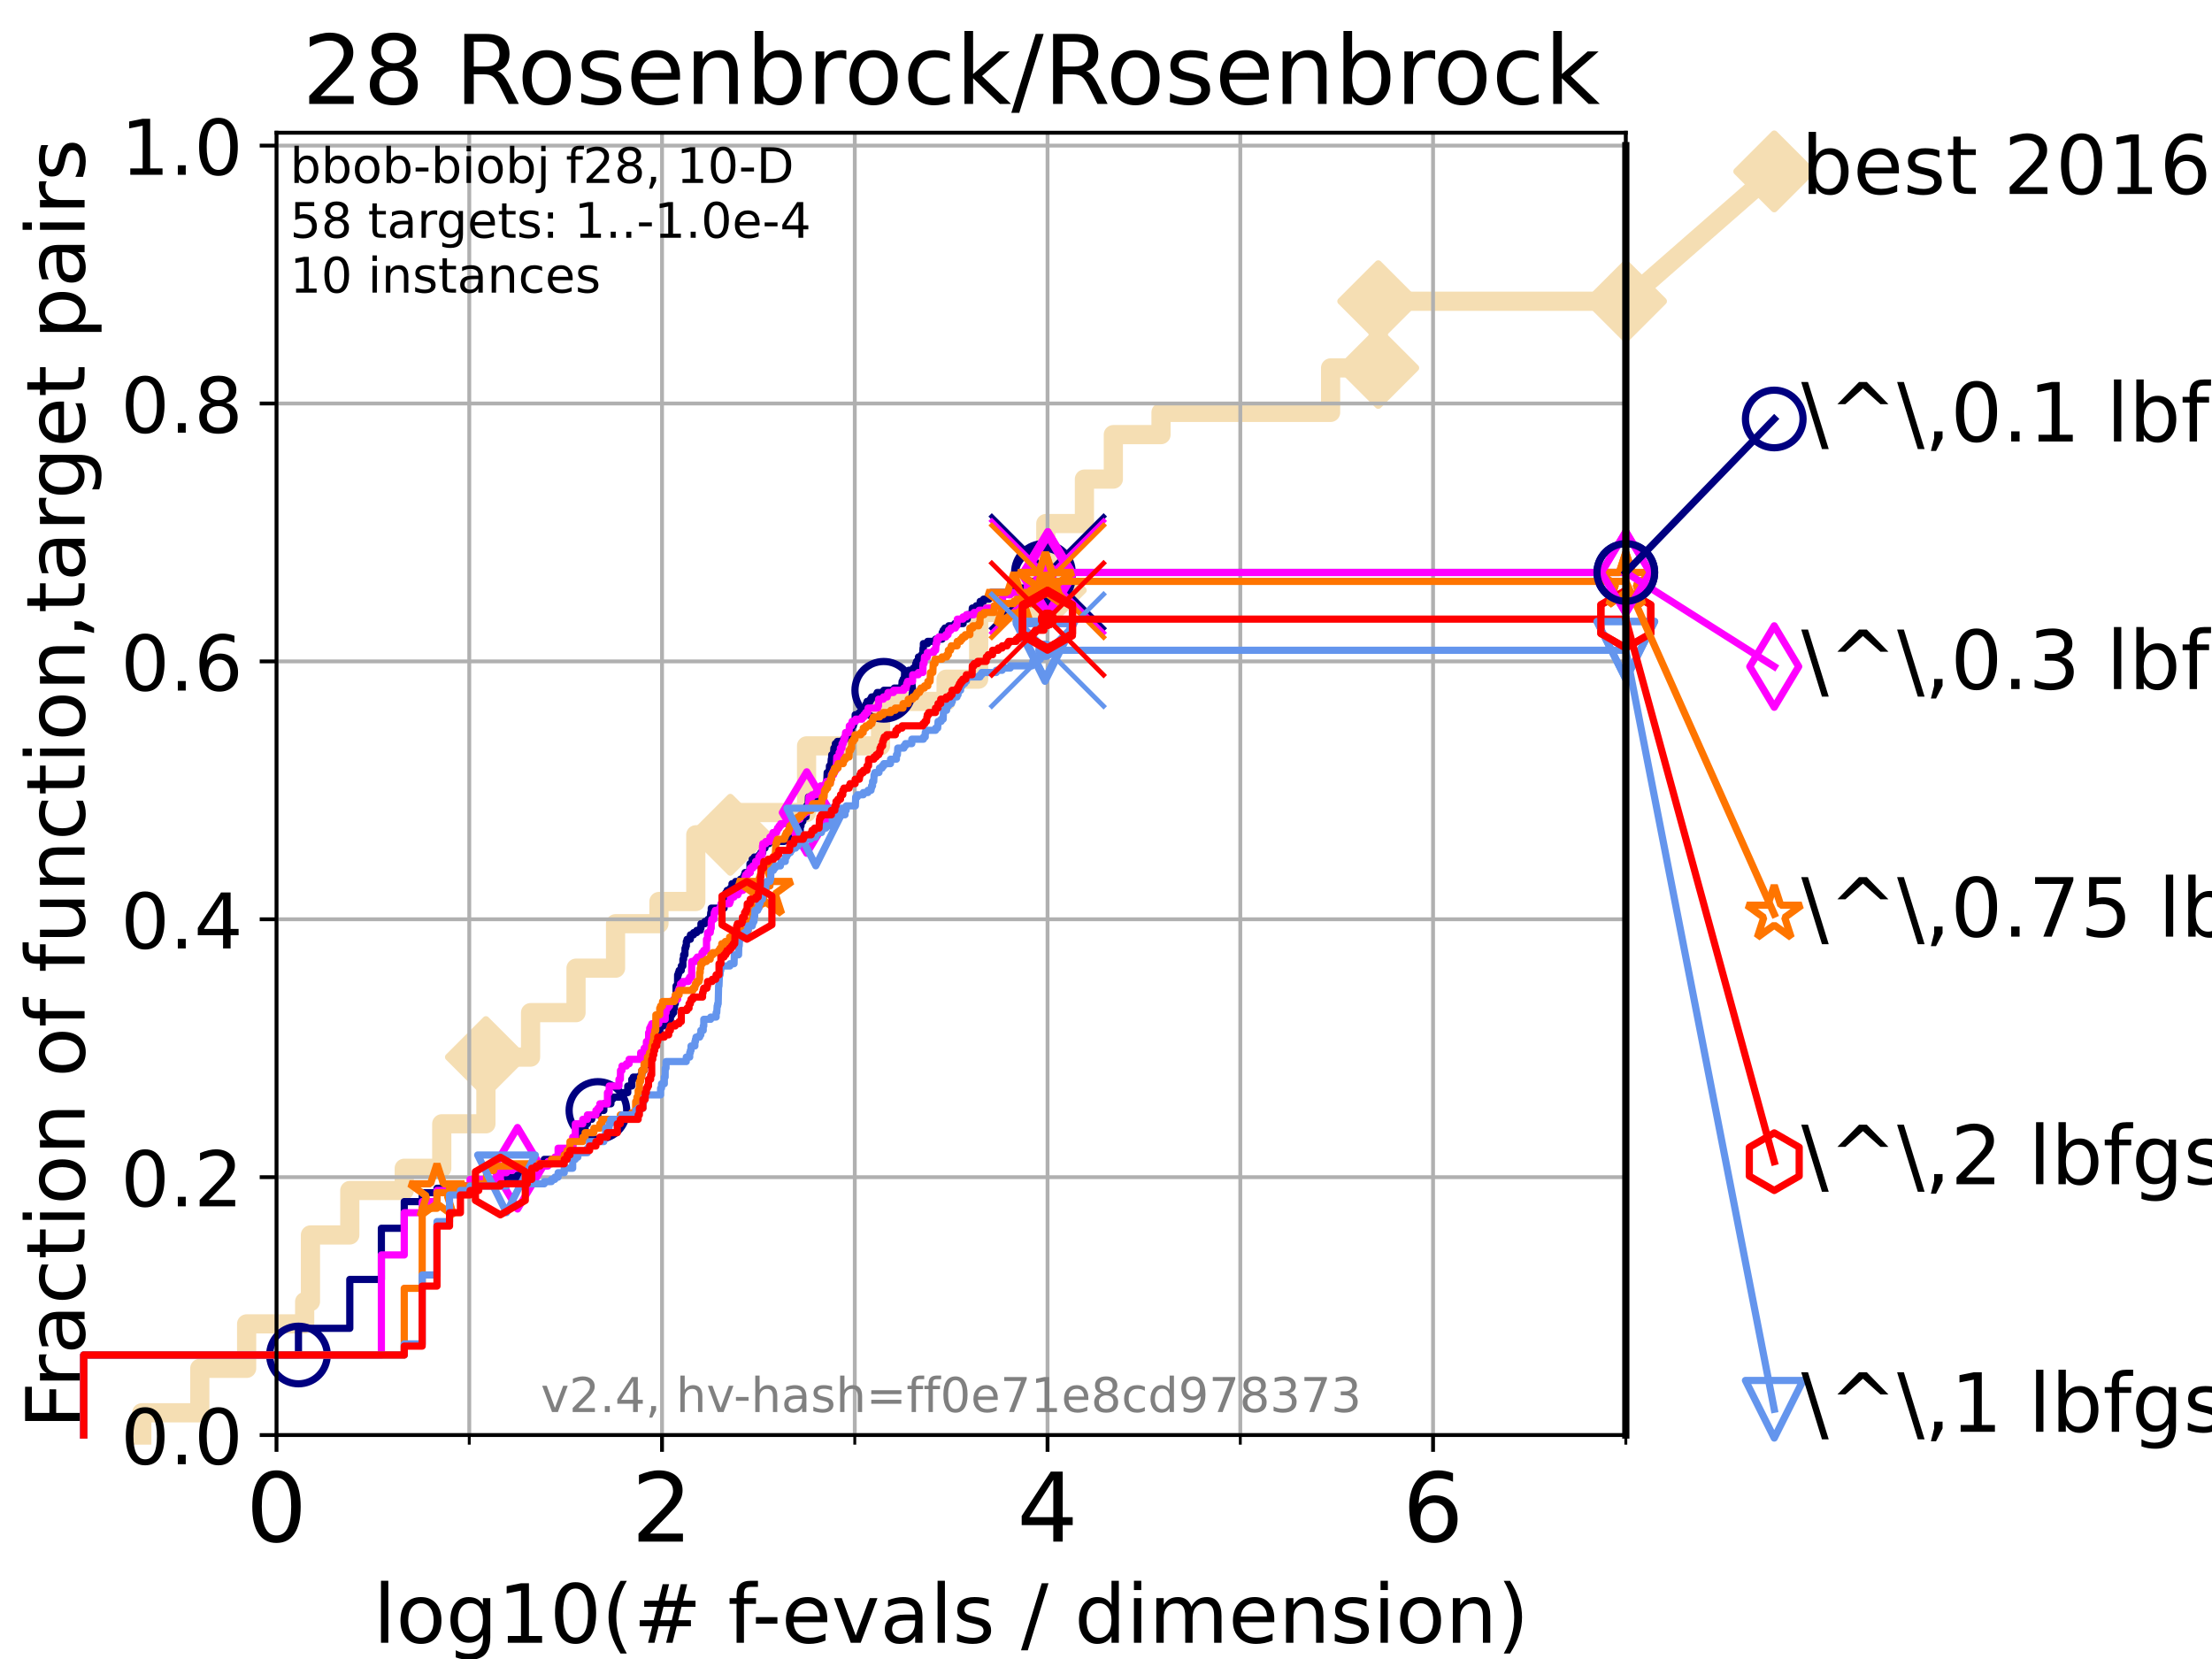 <?xml version="1.0" encoding="utf-8" standalone="no"?>
<!DOCTYPE svg PUBLIC "-//W3C//DTD SVG 1.1//EN"
  "http://www.w3.org/Graphics/SVG/1.1/DTD/svg11.dtd">
<!-- Created with matplotlib (https://matplotlib.org/) -->
<svg height="345.6pt" version="1.1" viewBox="0 0 460.8 345.6" width="460.8pt" xmlns="http://www.w3.org/2000/svg" xmlns:xlink="http://www.w3.org/1999/xlink">
 <defs>
  <style type="text/css">*{stroke-linecap:butt;stroke-linejoin:round;}</style>
 </defs>
 <g id="figure_1">
  <g id="patch_1">
   <path d="M 0 345.6 
L 460.8 345.6 
L 460.8 0 
L 0 0 
z
" style="fill:#ffffff;"/>
  </g>
  <g id="axes_1">
   <g id="patch_2">
    <path d="M 57.6 298.944 
L 338.688 298.944 
L 338.688 27.648 
L 57.6 27.648 
z
" style="fill:#ffffff;"/>
   </g>
   <g id="line2d_1">
    <path d="M 29.533 298.944 
L 29.533 294.313 
L 41.621 294.313 
L 41.621 285.05 
L 51.38 285.05 
L 51.38 275.788 
L 63.468 275.788 
L 63.468 271.157 
L 64.671 271.157 
L 64.671 257.263 
L 72.868 257.263 
L 72.868 248.001 
L 84.213 248.001 
L 84.213 243.37 
L 92.027 243.37 
L 92.027 234.107 
L 101.223 234.107 
L 101.223 220.214 
L 110.527 220.214 
L 110.527 210.951 
L 119.997 210.951 
L 119.997 201.689 
L 128.23 201.689 
L 128.23 192.426 
L 137.271 192.426 
L 137.271 187.795 
L 144.947 187.795 
L 144.947 173.901 
L 152.138 173.901 
L 152.138 169.27 
L 168.023 169.27 
L 168.023 155.377 
L 183.436 155.377 
L 183.436 146.114 
L 197.086 146.114 
L 197.086 141.483 
L 203.872 141.483 
L 203.872 127.589 
L 212.066 127.589 
L 212.066 122.958 
L 217.862 122.958 
L 217.862 109.065 
L 225.904 109.065 
L 225.904 99.802 
L 231.929 99.802 
L 231.929 90.54 
L 241.862 90.54 
L 241.862 85.909 
L 277.186 85.909 
L 277.186 76.646 
L 287.112 76.646 
L 287.112 62.753 
L 338.688 62.753 
" style="fill:none;stroke:#f5deb3;stroke-linecap:square;stroke-width:4;"/>
   </g>
   <g id="line2d_2">
    <defs>
     <path d="M 0 7.778 
L 7.778 0 
L 0 -7.778 
L -7.778 0 
z
" id="m8fb60e5b8b" style="stroke:#f5deb3;stroke-linejoin:miter;stroke-width:1.5;"/>
    </defs>
    <g>
     <use style="fill:#f5deb3;stroke:#f5deb3;stroke-linejoin:miter;stroke-width:1.5;" x="101.223" xlink:href="#m8fb60e5b8b" y="220.214"/>
     <use style="fill:#f5deb3;stroke:#f5deb3;stroke-linejoin:miter;stroke-width:1.5;" x="152.138" xlink:href="#m8fb60e5b8b" y="173.901"/>
     <use style="fill:#f5deb3;stroke:#f5deb3;stroke-linejoin:miter;stroke-width:1.5;" x="217.862" xlink:href="#m8fb60e5b8b" y="122.958"/>
     <use style="fill:#f5deb3;stroke:#f5deb3;stroke-linejoin:miter;stroke-width:1.5;" x="287.112" xlink:href="#m8fb60e5b8b" y="76.646"/>
     <use style="fill:#f5deb3;stroke:#f5deb3;stroke-linejoin:miter;stroke-width:1.5;" x="287.112" xlink:href="#m8fb60e5b8b" y="62.753"/>
     <use style="fill:#f5deb3;stroke:#f5deb3;stroke-linejoin:miter;stroke-width:1.5;" x="338.688" xlink:href="#m8fb60e5b8b" y="62.753"/>
    </g>
   </g>
   <g id="line2d_3">
    <path style="fill:none;stroke:#f5deb3;stroke-linecap:square;stroke-width:4;"/>
    <g/>
   </g>
   <g id="line2d_4">
    <path d="M 338.688 62.753 
L 369.608 35.706 
" style="fill:none;stroke:#f5deb3;stroke-linecap:square;stroke-width:4;"/>
    <g>
     <use style="fill:#f5deb3;stroke:#f5deb3;stroke-linejoin:miter;stroke-width:1.5;" x="338.688" xlink:href="#m8fb60e5b8b" y="62.753"/>
     <use style="fill:#f5deb3;stroke:#f5deb3;stroke-linejoin:miter;stroke-width:1.5;" x="369.608" xlink:href="#m8fb60e5b8b" y="35.706"/>
    </g>
   </g>
   <g id="matplotlib.axis_1">
    <g id="xtick_1">
     <g id="line2d_5">
      <path clip-path="url(#pe675be6996)" d="M 57.6 298.944 
L 57.6 27.648 
" style="fill:none;stroke:#b0b0b0;stroke-linecap:square;stroke-width:0.8;"/>
     </g>
     <g id="line2d_6">
      <defs>
       <path d="M 0 0 
L 0 3.5 
" id="mb93c1c16a4" style="stroke:#000000;stroke-width:0.8;"/>
      </defs>
      <g>
       <use style="stroke:#000000;stroke-width:0.8;" x="57.6" xlink:href="#mb93c1c16a4" y="298.944"/>
      </g>
     </g>
     <g id="text_1">
      <!-- 0 -->
      <g transform="translate(51.237 321.141)scale(0.2 -0.2)">
       <defs>
        <path d="M 31.781 66.406 
Q 24.172 66.406 20.328 58.906 
Q 16.5 51.422 16.5 36.375 
Q 16.5 21.391 20.328 13.891 
Q 24.172 6.391 31.781 6.391 
Q 39.453 6.391 43.281 13.891 
Q 47.125 21.391 47.125 36.375 
Q 47.125 51.422 43.281 58.906 
Q 39.453 66.406 31.781 66.406 
z
M 31.781 74.219 
Q 44.047 74.219 50.516 64.516 
Q 56.984 54.828 56.984 36.375 
Q 56.984 17.969 50.516 8.266 
Q 44.047 -1.422 31.781 -1.422 
Q 19.531 -1.422 13.062 8.266 
Q 6.594 17.969 6.594 36.375 
Q 6.594 54.828 13.062 64.516 
Q 19.531 74.219 31.781 74.219 
z
" id="DejaVuSans-48"/>
       </defs>
       <use xlink:href="#DejaVuSans-48"/>
      </g>
     </g>
    </g>
    <g id="xtick_2">
     <g id="line2d_7">
      <path clip-path="url(#pe675be6996)" d="M 137.911 298.944 
L 137.911 27.648 
" style="fill:none;stroke:#b0b0b0;stroke-linecap:square;stroke-width:0.8;"/>
     </g>
     <g id="line2d_8">
      <g>
       <use style="stroke:#000000;stroke-width:0.8;" x="137.911" xlink:href="#mb93c1c16a4" y="298.944"/>
      </g>
     </g>
     <g id="text_2">
      <!-- 2 -->
      <g transform="translate(131.548 321.141)scale(0.2 -0.2)">
       <defs>
        <path d="M 19.188 8.297 
L 53.609 8.297 
L 53.609 0 
L 7.328 0 
L 7.328 8.297 
Q 12.938 14.109 22.625 23.891 
Q 32.328 33.688 34.812 36.531 
Q 39.547 41.844 41.422 45.531 
Q 43.312 49.219 43.312 52.781 
Q 43.312 58.594 39.234 62.25 
Q 35.156 65.922 28.609 65.922 
Q 23.969 65.922 18.812 64.312 
Q 13.672 62.703 7.812 59.422 
L 7.812 69.391 
Q 13.766 71.781 18.938 73 
Q 24.125 74.219 28.422 74.219 
Q 39.75 74.219 46.484 68.547 
Q 53.219 62.891 53.219 53.422 
Q 53.219 48.922 51.531 44.891 
Q 49.859 40.875 45.406 35.406 
Q 44.188 33.984 37.641 27.219 
Q 31.109 20.453 19.188 8.297 
z
" id="DejaVuSans-50"/>
       </defs>
       <use xlink:href="#DejaVuSans-50"/>
      </g>
     </g>
    </g>
    <g id="xtick_3">
     <g id="line2d_9">
      <path clip-path="url(#pe675be6996)" d="M 218.222 298.944 
L 218.222 27.648 
" style="fill:none;stroke:#b0b0b0;stroke-linecap:square;stroke-width:0.8;"/>
     </g>
     <g id="line2d_10">
      <g>
       <use style="stroke:#000000;stroke-width:0.8;" x="218.222" xlink:href="#mb93c1c16a4" y="298.944"/>
      </g>
     </g>
     <g id="text_3">
      <!-- 4 -->
      <g transform="translate(211.859 321.141)scale(0.2 -0.2)">
       <defs>
        <path d="M 37.797 64.312 
L 12.891 25.391 
L 37.797 25.391 
z
M 35.203 72.906 
L 47.609 72.906 
L 47.609 25.391 
L 58.016 25.391 
L 58.016 17.188 
L 47.609 17.188 
L 47.609 0 
L 37.797 0 
L 37.797 17.188 
L 4.891 17.188 
L 4.891 26.703 
z
" id="DejaVuSans-52"/>
       </defs>
       <use xlink:href="#DejaVuSans-52"/>
      </g>
     </g>
    </g>
    <g id="xtick_4">
     <g id="line2d_11">
      <path clip-path="url(#pe675be6996)" d="M 298.533 298.944 
L 298.533 27.648 
" style="fill:none;stroke:#b0b0b0;stroke-linecap:square;stroke-width:0.8;"/>
     </g>
     <g id="line2d_12">
      <g>
       <use style="stroke:#000000;stroke-width:0.8;" x="298.533" xlink:href="#mb93c1c16a4" y="298.944"/>
      </g>
     </g>
     <g id="text_4">
      <!-- 6 -->
      <g transform="translate(292.17 321.141)scale(0.2 -0.2)">
       <defs>
        <path d="M 33.016 40.375 
Q 26.375 40.375 22.484 35.828 
Q 18.609 31.297 18.609 23.391 
Q 18.609 15.531 22.484 10.953 
Q 26.375 6.391 33.016 6.391 
Q 39.656 6.391 43.531 10.953 
Q 47.406 15.531 47.406 23.391 
Q 47.406 31.297 43.531 35.828 
Q 39.656 40.375 33.016 40.375 
z
M 52.594 71.297 
L 52.594 62.312 
Q 48.875 64.062 45.094 64.984 
Q 41.312 65.922 37.594 65.922 
Q 27.828 65.922 22.672 59.328 
Q 17.531 52.734 16.797 39.406 
Q 19.672 43.656 24.016 45.922 
Q 28.375 48.188 33.594 48.188 
Q 44.578 48.188 50.953 41.516 
Q 57.328 34.859 57.328 23.391 
Q 57.328 12.156 50.688 5.359 
Q 44.047 -1.422 33.016 -1.422 
Q 20.359 -1.422 13.672 8.266 
Q 6.984 17.969 6.984 36.375 
Q 6.984 53.656 15.188 63.938 
Q 23.391 74.219 37.203 74.219 
Q 40.922 74.219 44.703 73.484 
Q 48.484 72.75 52.594 71.297 
z
" id="DejaVuSans-54"/>
       </defs>
       <use xlink:href="#DejaVuSans-54"/>
      </g>
     </g>
    </g>
    <g id="xtick_5">
     <g id="line2d_13">
      <path clip-path="url(#pe675be6996)" d="M 97.755 298.944 
L 97.755 27.648 
" style="fill:none;stroke:#b0b0b0;stroke-linecap:square;stroke-width:0.8;"/>
     </g>
     <g id="line2d_14">
      <defs>
       <path d="M 0 0 
L 0 2 
" id="m7996862533" style="stroke:#000000;stroke-width:0.6;"/>
      </defs>
      <g>
       <use style="stroke:#000000;stroke-width:0.6;" x="97.755" xlink:href="#m7996862533" y="298.944"/>
      </g>
     </g>
    </g>
    <g id="xtick_6">
     <g id="line2d_15">
      <path clip-path="url(#pe675be6996)" d="M 178.066 298.944 
L 178.066 27.648 
" style="fill:none;stroke:#b0b0b0;stroke-linecap:square;stroke-width:0.8;"/>
     </g>
     <g id="line2d_16">
      <g>
       <use style="stroke:#000000;stroke-width:0.6;" x="178.066" xlink:href="#m7996862533" y="298.944"/>
      </g>
     </g>
    </g>
    <g id="xtick_7">
     <g id="line2d_17">
      <path clip-path="url(#pe675be6996)" d="M 258.377 298.944 
L 258.377 27.648 
" style="fill:none;stroke:#b0b0b0;stroke-linecap:square;stroke-width:0.8;"/>
     </g>
     <g id="line2d_18">
      <g>
       <use style="stroke:#000000;stroke-width:0.6;" x="258.377" xlink:href="#m7996862533" y="298.944"/>
      </g>
     </g>
    </g>
    <g id="xtick_8">
     <g id="line2d_19">
      <path clip-path="url(#pe675be6996)" d="M 338.688 298.944 
L 338.688 27.648 
" style="fill:none;stroke:#b0b0b0;stroke-linecap:square;stroke-width:0.8;"/>
     </g>
     <g id="line2d_20">
      <g>
       <use style="stroke:#000000;stroke-width:0.6;" x="338.688" xlink:href="#m7996862533" y="298.944"/>
      </g>
     </g>
    </g>
    <g id="text_5">
     <!-- log10(# f-evals / dimension) -->
     <g transform="translate(77.764 342.218)scale(0.17 -0.17)">
      <defs>
       <path d="M 9.422 75.984 
L 18.406 75.984 
L 18.406 0 
L 9.422 0 
z
" id="DejaVuSans-108"/>
       <path d="M 30.609 48.391 
Q 23.391 48.391 19.188 42.75 
Q 14.984 37.109 14.984 27.297 
Q 14.984 17.484 19.156 11.844 
Q 23.344 6.203 30.609 6.203 
Q 37.797 6.203 41.984 11.859 
Q 46.188 17.531 46.188 27.297 
Q 46.188 37.016 41.984 42.703 
Q 37.797 48.391 30.609 48.391 
z
M 30.609 56 
Q 42.328 56 49.016 48.375 
Q 55.719 40.766 55.719 27.297 
Q 55.719 13.875 49.016 6.219 
Q 42.328 -1.422 30.609 -1.422 
Q 18.844 -1.422 12.172 6.219 
Q 5.516 13.875 5.516 27.297 
Q 5.516 40.766 12.172 48.375 
Q 18.844 56 30.609 56 
z
" id="DejaVuSans-111"/>
       <path d="M 45.406 27.984 
Q 45.406 37.75 41.375 43.109 
Q 37.359 48.484 30.078 48.484 
Q 22.859 48.484 18.828 43.109 
Q 14.797 37.75 14.797 27.984 
Q 14.797 18.266 18.828 12.891 
Q 22.859 7.516 30.078 7.516 
Q 37.359 7.516 41.375 12.891 
Q 45.406 18.266 45.406 27.984 
z
M 54.391 6.781 
Q 54.391 -7.172 48.188 -13.984 
Q 42 -20.797 29.203 -20.797 
Q 24.469 -20.797 20.266 -20.094 
Q 16.062 -19.391 12.109 -17.922 
L 12.109 -9.188 
Q 16.062 -11.328 19.922 -12.344 
Q 23.781 -13.375 27.781 -13.375 
Q 36.625 -13.375 41.016 -8.766 
Q 45.406 -4.156 45.406 5.172 
L 45.406 9.625 
Q 42.625 4.781 38.281 2.391 
Q 33.938 0 27.875 0 
Q 17.828 0 11.672 7.656 
Q 5.516 15.328 5.516 27.984 
Q 5.516 40.672 11.672 48.328 
Q 17.828 56 27.875 56 
Q 33.938 56 38.281 53.609 
Q 42.625 51.219 45.406 46.391 
L 45.406 54.688 
L 54.391 54.688 
z
" id="DejaVuSans-103"/>
       <path d="M 12.406 8.297 
L 28.516 8.297 
L 28.516 63.922 
L 10.984 60.406 
L 10.984 69.391 
L 28.422 72.906 
L 38.281 72.906 
L 38.281 8.297 
L 54.391 8.297 
L 54.391 0 
L 12.406 0 
z
" id="DejaVuSans-49"/>
       <path d="M 31 75.875 
Q 24.469 64.656 21.281 53.656 
Q 18.109 42.672 18.109 31.391 
Q 18.109 20.125 21.312 9.062 
Q 24.516 -2 31 -13.188 
L 23.188 -13.188 
Q 15.875 -1.703 12.234 9.375 
Q 8.594 20.453 8.594 31.391 
Q 8.594 42.281 12.203 53.312 
Q 15.828 64.359 23.188 75.875 
z
" id="DejaVuSans-40"/>
       <path d="M 51.125 44 
L 36.922 44 
L 32.812 27.688 
L 47.125 27.688 
z
M 43.797 71.781 
L 38.719 51.516 
L 52.984 51.516 
L 58.109 71.781 
L 65.922 71.781 
L 60.891 51.516 
L 76.125 51.516 
L 76.125 44 
L 58.984 44 
L 54.984 27.688 
L 70.516 27.688 
L 70.516 20.219 
L 53.078 20.219 
L 48 0 
L 40.188 0 
L 45.219 20.219 
L 30.906 20.219 
L 25.875 0 
L 18.016 0 
L 23.094 20.219 
L 7.719 20.219 
L 7.719 27.688 
L 24.906 27.688 
L 29 44 
L 13.281 44 
L 13.281 51.516 
L 30.906 51.516 
L 35.891 71.781 
z
" id="DejaVuSans-35"/>
       <path id="DejaVuSans-32"/>
       <path d="M 37.109 75.984 
L 37.109 68.5 
L 28.516 68.5 
Q 23.688 68.5 21.797 66.547 
Q 19.922 64.594 19.922 59.516 
L 19.922 54.688 
L 34.719 54.688 
L 34.719 47.703 
L 19.922 47.703 
L 19.922 0 
L 10.891 0 
L 10.891 47.703 
L 2.297 47.703 
L 2.297 54.688 
L 10.891 54.688 
L 10.891 58.5 
Q 10.891 67.625 15.141 71.797 
Q 19.391 75.984 28.609 75.984 
z
" id="DejaVuSans-102"/>
       <path d="M 4.891 31.391 
L 31.203 31.391 
L 31.203 23.391 
L 4.891 23.391 
z
" id="DejaVuSans-45"/>
       <path d="M 56.203 29.594 
L 56.203 25.203 
L 14.891 25.203 
Q 15.484 15.922 20.484 11.062 
Q 25.484 6.203 34.422 6.203 
Q 39.594 6.203 44.453 7.469 
Q 49.312 8.734 54.109 11.281 
L 54.109 2.781 
Q 49.266 0.734 44.188 -0.344 
Q 39.109 -1.422 33.891 -1.422 
Q 20.797 -1.422 13.156 6.188 
Q 5.516 13.812 5.516 26.812 
Q 5.516 40.234 12.766 48.109 
Q 20.016 56 32.328 56 
Q 43.359 56 49.781 48.891 
Q 56.203 41.797 56.203 29.594 
z
M 47.219 32.234 
Q 47.125 39.594 43.094 43.984 
Q 39.062 48.391 32.422 48.391 
Q 24.906 48.391 20.391 44.141 
Q 15.875 39.891 15.188 32.172 
z
" id="DejaVuSans-101"/>
       <path d="M 2.984 54.688 
L 12.5 54.688 
L 29.594 8.797 
L 46.688 54.688 
L 56.203 54.688 
L 35.688 0 
L 23.484 0 
z
" id="DejaVuSans-118"/>
       <path d="M 34.281 27.484 
Q 23.391 27.484 19.188 25 
Q 14.984 22.516 14.984 16.5 
Q 14.984 11.719 18.141 8.906 
Q 21.297 6.109 26.703 6.109 
Q 34.188 6.109 38.703 11.406 
Q 43.219 16.703 43.219 25.484 
L 43.219 27.484 
z
M 52.203 31.203 
L 52.203 0 
L 43.219 0 
L 43.219 8.297 
Q 40.141 3.328 35.547 0.953 
Q 30.953 -1.422 24.312 -1.422 
Q 15.922 -1.422 10.953 3.297 
Q 6 8.016 6 15.922 
Q 6 25.141 12.172 29.828 
Q 18.359 34.516 30.609 34.516 
L 43.219 34.516 
L 43.219 35.406 
Q 43.219 41.609 39.141 45 
Q 35.062 48.391 27.688 48.391 
Q 23 48.391 18.547 47.266 
Q 14.109 46.141 10.016 43.891 
L 10.016 52.203 
Q 14.938 54.109 19.578 55.047 
Q 24.219 56 28.609 56 
Q 40.484 56 46.344 49.844 
Q 52.203 43.703 52.203 31.203 
z
" id="DejaVuSans-97"/>
       <path d="M 44.281 53.078 
L 44.281 44.578 
Q 40.484 46.531 36.375 47.5 
Q 32.281 48.484 27.875 48.484 
Q 21.188 48.484 17.844 46.438 
Q 14.5 44.391 14.5 40.281 
Q 14.5 37.156 16.891 35.375 
Q 19.281 33.594 26.516 31.984 
L 29.594 31.297 
Q 39.156 29.25 43.188 25.516 
Q 47.219 21.781 47.219 15.094 
Q 47.219 7.469 41.188 3.016 
Q 35.156 -1.422 24.609 -1.422 
Q 20.219 -1.422 15.453 -0.562 
Q 10.688 0.297 5.422 2 
L 5.422 11.281 
Q 10.406 8.688 15.234 7.391 
Q 20.062 6.109 24.812 6.109 
Q 31.156 6.109 34.562 8.281 
Q 37.984 10.453 37.984 14.406 
Q 37.984 18.062 35.516 20.016 
Q 33.062 21.969 24.703 23.781 
L 21.578 24.516 
Q 13.234 26.266 9.516 29.906 
Q 5.812 33.547 5.812 39.891 
Q 5.812 47.609 11.281 51.797 
Q 16.75 56 26.812 56 
Q 31.781 56 36.172 55.266 
Q 40.578 54.547 44.281 53.078 
z
" id="DejaVuSans-115"/>
       <path d="M 25.391 72.906 
L 33.688 72.906 
L 8.297 -9.281 
L 0 -9.281 
z
" id="DejaVuSans-47"/>
       <path d="M 45.406 46.391 
L 45.406 75.984 
L 54.391 75.984 
L 54.391 0 
L 45.406 0 
L 45.406 8.203 
Q 42.578 3.328 38.25 0.953 
Q 33.938 -1.422 27.875 -1.422 
Q 17.969 -1.422 11.734 6.484 
Q 5.516 14.406 5.516 27.297 
Q 5.516 40.188 11.734 48.094 
Q 17.969 56 27.875 56 
Q 33.938 56 38.25 53.625 
Q 42.578 51.266 45.406 46.391 
z
M 14.797 27.297 
Q 14.797 17.391 18.875 11.75 
Q 22.953 6.109 30.078 6.109 
Q 37.203 6.109 41.297 11.75 
Q 45.406 17.391 45.406 27.297 
Q 45.406 37.203 41.297 42.844 
Q 37.203 48.484 30.078 48.484 
Q 22.953 48.484 18.875 42.844 
Q 14.797 37.203 14.797 27.297 
z
" id="DejaVuSans-100"/>
       <path d="M 9.422 54.688 
L 18.406 54.688 
L 18.406 0 
L 9.422 0 
z
M 9.422 75.984 
L 18.406 75.984 
L 18.406 64.594 
L 9.422 64.594 
z
" id="DejaVuSans-105"/>
       <path d="M 52 44.188 
Q 55.375 50.25 60.062 53.125 
Q 64.75 56 71.094 56 
Q 79.641 56 84.281 50.016 
Q 88.922 44.047 88.922 33.016 
L 88.922 0 
L 79.891 0 
L 79.891 32.719 
Q 79.891 40.578 77.094 44.375 
Q 74.312 48.188 68.609 48.188 
Q 61.625 48.188 57.562 43.547 
Q 53.516 38.922 53.516 30.906 
L 53.516 0 
L 44.484 0 
L 44.484 32.719 
Q 44.484 40.625 41.703 44.406 
Q 38.922 48.188 33.109 48.188 
Q 26.219 48.188 22.156 43.531 
Q 18.109 38.875 18.109 30.906 
L 18.109 0 
L 9.078 0 
L 9.078 54.688 
L 18.109 54.688 
L 18.109 46.188 
Q 21.188 51.219 25.484 53.609 
Q 29.781 56 35.688 56 
Q 41.656 56 45.828 52.969 
Q 50 49.953 52 44.188 
z
" id="DejaVuSans-109"/>
       <path d="M 54.891 33.016 
L 54.891 0 
L 45.906 0 
L 45.906 32.719 
Q 45.906 40.484 42.875 44.328 
Q 39.844 48.188 33.797 48.188 
Q 26.516 48.188 22.312 43.547 
Q 18.109 38.922 18.109 30.906 
L 18.109 0 
L 9.078 0 
L 9.078 54.688 
L 18.109 54.688 
L 18.109 46.188 
Q 21.344 51.125 25.703 53.562 
Q 30.078 56 35.797 56 
Q 45.219 56 50.047 50.172 
Q 54.891 44.344 54.891 33.016 
z
" id="DejaVuSans-110"/>
       <path d="M 8.016 75.875 
L 15.828 75.875 
Q 23.141 64.359 26.781 53.312 
Q 30.422 42.281 30.422 31.391 
Q 30.422 20.453 26.781 9.375 
Q 23.141 -1.703 15.828 -13.188 
L 8.016 -13.188 
Q 14.5 -2 17.703 9.062 
Q 20.906 20.125 20.906 31.391 
Q 20.906 42.672 17.703 53.656 
Q 14.5 64.656 8.016 75.875 
z
" id="DejaVuSans-41"/>
      </defs>
      <use xlink:href="#DejaVuSans-108"/>
      <use x="27.783" xlink:href="#DejaVuSans-111"/>
      <use x="88.965" xlink:href="#DejaVuSans-103"/>
      <use x="152.441" xlink:href="#DejaVuSans-49"/>
      <use x="216.064" xlink:href="#DejaVuSans-48"/>
      <use x="279.688" xlink:href="#DejaVuSans-40"/>
      <use x="318.701" xlink:href="#DejaVuSans-35"/>
      <use x="402.49" xlink:href="#DejaVuSans-32"/>
      <use x="434.277" xlink:href="#DejaVuSans-102"/>
      <use x="463.982" xlink:href="#DejaVuSans-45"/>
      <use x="500.066" xlink:href="#DejaVuSans-101"/>
      <use x="561.59" xlink:href="#DejaVuSans-118"/>
      <use x="620.77" xlink:href="#DejaVuSans-97"/>
      <use x="682.049" xlink:href="#DejaVuSans-108"/>
      <use x="709.832" xlink:href="#DejaVuSans-115"/>
      <use x="761.932" xlink:href="#DejaVuSans-32"/>
      <use x="793.719" xlink:href="#DejaVuSans-47"/>
      <use x="827.41" xlink:href="#DejaVuSans-32"/>
      <use x="859.197" xlink:href="#DejaVuSans-100"/>
      <use x="922.674" xlink:href="#DejaVuSans-105"/>
      <use x="950.457" xlink:href="#DejaVuSans-109"/>
      <use x="1047.869" xlink:href="#DejaVuSans-101"/>
      <use x="1109.393" xlink:href="#DejaVuSans-110"/>
      <use x="1172.771" xlink:href="#DejaVuSans-115"/>
      <use x="1224.871" xlink:href="#DejaVuSans-105"/>
      <use x="1252.654" xlink:href="#DejaVuSans-111"/>
      <use x="1313.836" xlink:href="#DejaVuSans-110"/>
      <use x="1377.215" xlink:href="#DejaVuSans-41"/>
     </g>
    </g>
   </g>
   <g id="matplotlib.axis_2">
    <g id="ytick_1">
     <g id="line2d_21">
      <path clip-path="url(#pe675be6996)" d="M 57.6 298.944 
L 338.688 298.944 
" style="fill:none;stroke:#b0b0b0;stroke-linecap:square;stroke-width:0.8;"/>
     </g>
     <g id="line2d_22">
      <defs>
       <path d="M 0 0 
L -3.5 0 
" id="m61e3e3bfc4" style="stroke:#000000;stroke-width:0.8;"/>
      </defs>
      <g>
       <use style="stroke:#000000;stroke-width:0.8;" x="57.6" xlink:href="#m61e3e3bfc4" y="298.944"/>
      </g>
     </g>
     <g id="text_6">
      <!-- 0.0 -->
      <g transform="translate(25.155 305.023)scale(0.16 -0.16)">
       <defs>
        <path d="M 10.688 12.406 
L 21 12.406 
L 21 0 
L 10.688 0 
z
" id="DejaVuSans-46"/>
       </defs>
       <use xlink:href="#DejaVuSans-48"/>
       <use x="63.623" xlink:href="#DejaVuSans-46"/>
       <use x="95.41" xlink:href="#DejaVuSans-48"/>
      </g>
     </g>
    </g>
    <g id="ytick_2">
     <g id="line2d_23">
      <path clip-path="url(#pe675be6996)" d="M 57.6 245.222 
L 338.688 245.222 
" style="fill:none;stroke:#b0b0b0;stroke-linecap:square;stroke-width:0.8;"/>
     </g>
     <g id="line2d_24">
      <g>
       <use style="stroke:#000000;stroke-width:0.8;" x="57.6" xlink:href="#m61e3e3bfc4" y="245.222"/>
      </g>
     </g>
     <g id="text_7">
      <!-- 0.2 -->
      <g transform="translate(25.155 251.301)scale(0.16 -0.16)">
       <use xlink:href="#DejaVuSans-48"/>
       <use x="63.623" xlink:href="#DejaVuSans-46"/>
       <use x="95.41" xlink:href="#DejaVuSans-50"/>
      </g>
     </g>
    </g>
    <g id="ytick_3">
     <g id="line2d_25">
      <path clip-path="url(#pe675be6996)" d="M 57.6 191.5 
L 338.688 191.5 
" style="fill:none;stroke:#b0b0b0;stroke-linecap:square;stroke-width:0.8;"/>
     </g>
     <g id="line2d_26">
      <g>
       <use style="stroke:#000000;stroke-width:0.8;" x="57.6" xlink:href="#m61e3e3bfc4" y="191.5"/>
      </g>
     </g>
     <g id="text_8">
      <!-- 0.4 -->
      <g transform="translate(25.155 197.579)scale(0.16 -0.16)">
       <use xlink:href="#DejaVuSans-48"/>
       <use x="63.623" xlink:href="#DejaVuSans-46"/>
       <use x="95.41" xlink:href="#DejaVuSans-52"/>
      </g>
     </g>
    </g>
    <g id="ytick_4">
     <g id="line2d_27">
      <path clip-path="url(#pe675be6996)" d="M 57.6 137.778 
L 338.688 137.778 
" style="fill:none;stroke:#b0b0b0;stroke-linecap:square;stroke-width:0.8;"/>
     </g>
     <g id="line2d_28">
      <g>
       <use style="stroke:#000000;stroke-width:0.8;" x="57.6" xlink:href="#m61e3e3bfc4" y="137.778"/>
      </g>
     </g>
     <g id="text_9">
      <!-- 0.6 -->
      <g transform="translate(25.155 143.857)scale(0.16 -0.16)">
       <use xlink:href="#DejaVuSans-48"/>
       <use x="63.623" xlink:href="#DejaVuSans-46"/>
       <use x="95.41" xlink:href="#DejaVuSans-54"/>
      </g>
     </g>
    </g>
    <g id="ytick_5">
     <g id="line2d_29">
      <path clip-path="url(#pe675be6996)" d="M 57.6 84.056 
L 338.688 84.056 
" style="fill:none;stroke:#b0b0b0;stroke-linecap:square;stroke-width:0.8;"/>
     </g>
     <g id="line2d_30">
      <g>
       <use style="stroke:#000000;stroke-width:0.8;" x="57.6" xlink:href="#m61e3e3bfc4" y="84.056"/>
      </g>
     </g>
     <g id="text_10">
      <!-- 0.8 -->
      <g transform="translate(25.155 90.135)scale(0.16 -0.16)">
       <defs>
        <path d="M 31.781 34.625 
Q 24.75 34.625 20.719 30.859 
Q 16.703 27.094 16.703 20.516 
Q 16.703 13.922 20.719 10.156 
Q 24.75 6.391 31.781 6.391 
Q 38.812 6.391 42.859 10.172 
Q 46.922 13.969 46.922 20.516 
Q 46.922 27.094 42.891 30.859 
Q 38.875 34.625 31.781 34.625 
z
M 21.922 38.812 
Q 15.578 40.375 12.031 44.719 
Q 8.5 49.078 8.5 55.328 
Q 8.5 64.062 14.719 69.141 
Q 20.953 74.219 31.781 74.219 
Q 42.672 74.219 48.875 69.141 
Q 55.078 64.062 55.078 55.328 
Q 55.078 49.078 51.531 44.719 
Q 48 40.375 41.703 38.812 
Q 48.828 37.156 52.797 32.312 
Q 56.781 27.484 56.781 20.516 
Q 56.781 9.906 50.312 4.234 
Q 43.844 -1.422 31.781 -1.422 
Q 19.734 -1.422 13.25 4.234 
Q 6.781 9.906 6.781 20.516 
Q 6.781 27.484 10.781 32.312 
Q 14.797 37.156 21.922 38.812 
z
M 18.312 54.391 
Q 18.312 48.734 21.844 45.562 
Q 25.391 42.391 31.781 42.391 
Q 38.141 42.391 41.719 45.562 
Q 45.312 48.734 45.312 54.391 
Q 45.312 60.062 41.719 63.234 
Q 38.141 66.406 31.781 66.406 
Q 25.391 66.406 21.844 63.234 
Q 18.312 60.062 18.312 54.391 
z
" id="DejaVuSans-56"/>
       </defs>
       <use xlink:href="#DejaVuSans-48"/>
       <use x="63.623" xlink:href="#DejaVuSans-46"/>
       <use x="95.41" xlink:href="#DejaVuSans-56"/>
      </g>
     </g>
    </g>
    <g id="ytick_6">
     <g id="line2d_31">
      <path clip-path="url(#pe675be6996)" d="M 57.6 30.334 
L 338.688 30.334 
" style="fill:none;stroke:#b0b0b0;stroke-linecap:square;stroke-width:0.8;"/>
     </g>
     <g id="line2d_32">
      <g>
       <use style="stroke:#000000;stroke-width:0.8;" x="57.6" xlink:href="#m61e3e3bfc4" y="30.334"/>
      </g>
     </g>
     <g id="text_11">
      <!-- 1.0 -->
      <g transform="translate(25.155 36.413)scale(0.16 -0.16)">
       <use xlink:href="#DejaVuSans-49"/>
       <use x="63.623" xlink:href="#DejaVuSans-46"/>
       <use x="95.41" xlink:href="#DejaVuSans-48"/>
      </g>
     </g>
    </g>
    <g id="text_12">
     <!-- Fraction of function,target pairs -->
     <g transform="translate(17.62 297.681)rotate(-90)scale(0.17 -0.17)">
      <defs>
       <path d="M 9.812 72.906 
L 51.703 72.906 
L 51.703 64.594 
L 19.672 64.594 
L 19.672 43.109 
L 48.578 43.109 
L 48.578 34.812 
L 19.672 34.812 
L 19.672 0 
L 9.812 0 
z
" id="DejaVuSans-70"/>
       <path d="M 41.109 46.297 
Q 39.594 47.172 37.812 47.578 
Q 36.031 48 33.891 48 
Q 26.266 48 22.188 43.047 
Q 18.109 38.094 18.109 28.812 
L 18.109 0 
L 9.078 0 
L 9.078 54.688 
L 18.109 54.688 
L 18.109 46.188 
Q 20.953 51.172 25.484 53.578 
Q 30.031 56 36.531 56 
Q 37.453 56 38.578 55.875 
Q 39.703 55.766 41.062 55.516 
z
" id="DejaVuSans-114"/>
       <path d="M 48.781 52.594 
L 48.781 44.188 
Q 44.969 46.297 41.141 47.344 
Q 37.312 48.391 33.406 48.391 
Q 24.656 48.391 19.812 42.844 
Q 14.984 37.312 14.984 27.297 
Q 14.984 17.281 19.812 11.734 
Q 24.656 6.203 33.406 6.203 
Q 37.312 6.203 41.141 7.25 
Q 44.969 8.297 48.781 10.406 
L 48.781 2.094 
Q 45.016 0.344 40.984 -0.531 
Q 36.969 -1.422 32.422 -1.422 
Q 20.062 -1.422 12.781 6.344 
Q 5.516 14.109 5.516 27.297 
Q 5.516 40.672 12.859 48.328 
Q 20.219 56 33.016 56 
Q 37.156 56 41.109 55.141 
Q 45.062 54.297 48.781 52.594 
z
" id="DejaVuSans-99"/>
       <path d="M 18.312 70.219 
L 18.312 54.688 
L 36.812 54.688 
L 36.812 47.703 
L 18.312 47.703 
L 18.312 18.016 
Q 18.312 11.328 20.141 9.422 
Q 21.969 7.516 27.594 7.516 
L 36.812 7.516 
L 36.812 0 
L 27.594 0 
Q 17.188 0 13.234 3.875 
Q 9.281 7.766 9.281 18.016 
L 9.281 47.703 
L 2.688 47.703 
L 2.688 54.688 
L 9.281 54.688 
L 9.281 70.219 
z
" id="DejaVuSans-116"/>
       <path d="M 8.5 21.578 
L 8.5 54.688 
L 17.484 54.688 
L 17.484 21.922 
Q 17.484 14.156 20.5 10.266 
Q 23.531 6.391 29.594 6.391 
Q 36.859 6.391 41.078 11.031 
Q 45.312 15.672 45.312 23.688 
L 45.312 54.688 
L 54.297 54.688 
L 54.297 0 
L 45.312 0 
L 45.312 8.406 
Q 42.047 3.422 37.719 1 
Q 33.406 -1.422 27.688 -1.422 
Q 18.266 -1.422 13.375 4.438 
Q 8.5 10.297 8.5 21.578 
z
M 31.109 56 
z
" id="DejaVuSans-117"/>
       <path d="M 11.719 12.406 
L 22.016 12.406 
L 22.016 4 
L 14.016 -11.625 
L 7.719 -11.625 
L 11.719 4 
z
" id="DejaVuSans-44"/>
       <path d="M 18.109 8.203 
L 18.109 -20.797 
L 9.078 -20.797 
L 9.078 54.688 
L 18.109 54.688 
L 18.109 46.391 
Q 20.953 51.266 25.266 53.625 
Q 29.594 56 35.594 56 
Q 45.562 56 51.781 48.094 
Q 58.016 40.188 58.016 27.297 
Q 58.016 14.406 51.781 6.484 
Q 45.562 -1.422 35.594 -1.422 
Q 29.594 -1.422 25.266 0.953 
Q 20.953 3.328 18.109 8.203 
z
M 48.688 27.297 
Q 48.688 37.203 44.609 42.844 
Q 40.531 48.484 33.406 48.484 
Q 26.266 48.484 22.188 42.844 
Q 18.109 37.203 18.109 27.297 
Q 18.109 17.391 22.188 11.75 
Q 26.266 6.109 33.406 6.109 
Q 40.531 6.109 44.609 11.75 
Q 48.688 17.391 48.688 27.297 
z
" id="DejaVuSans-112"/>
      </defs>
      <use xlink:href="#DejaVuSans-70"/>
      <use x="50.27" xlink:href="#DejaVuSans-114"/>
      <use x="91.383" xlink:href="#DejaVuSans-97"/>
      <use x="152.662" xlink:href="#DejaVuSans-99"/>
      <use x="207.643" xlink:href="#DejaVuSans-116"/>
      <use x="246.852" xlink:href="#DejaVuSans-105"/>
      <use x="274.635" xlink:href="#DejaVuSans-111"/>
      <use x="335.816" xlink:href="#DejaVuSans-110"/>
      <use x="399.195" xlink:href="#DejaVuSans-32"/>
      <use x="430.982" xlink:href="#DejaVuSans-111"/>
      <use x="492.164" xlink:href="#DejaVuSans-102"/>
      <use x="527.369" xlink:href="#DejaVuSans-32"/>
      <use x="559.156" xlink:href="#DejaVuSans-102"/>
      <use x="594.361" xlink:href="#DejaVuSans-117"/>
      <use x="657.74" xlink:href="#DejaVuSans-110"/>
      <use x="721.119" xlink:href="#DejaVuSans-99"/>
      <use x="776.1" xlink:href="#DejaVuSans-116"/>
      <use x="815.309" xlink:href="#DejaVuSans-105"/>
      <use x="843.092" xlink:href="#DejaVuSans-111"/>
      <use x="904.273" xlink:href="#DejaVuSans-110"/>
      <use x="967.652" xlink:href="#DejaVuSans-44"/>
      <use x="999.439" xlink:href="#DejaVuSans-116"/>
      <use x="1038.648" xlink:href="#DejaVuSans-97"/>
      <use x="1099.928" xlink:href="#DejaVuSans-114"/>
      <use x="1139.291" xlink:href="#DejaVuSans-103"/>
      <use x="1202.768" xlink:href="#DejaVuSans-101"/>
      <use x="1264.291" xlink:href="#DejaVuSans-116"/>
      <use x="1303.5" xlink:href="#DejaVuSans-32"/>
      <use x="1335.287" xlink:href="#DejaVuSans-112"/>
      <use x="1398.764" xlink:href="#DejaVuSans-97"/>
      <use x="1460.043" xlink:href="#DejaVuSans-105"/>
      <use x="1487.826" xlink:href="#DejaVuSans-114"/>
      <use x="1528.939" xlink:href="#DejaVuSans-115"/>
     </g>
    </g>
   </g>
   <g id="line2d_33">
    <defs>
     <path d="M 0 1.5 
C 0.398 1.5 0.779 1.342 1.061 1.061 
C 1.342 0.779 1.5 0.398 1.5 0 
C 1.5 -0.398 1.342 -0.779 1.061 -1.061 
C 0.779 -1.342 0.398 -1.5 0 -1.5 
C -0.398 -1.5 -0.779 -1.342 -1.061 -1.061 
C -1.342 -0.779 -1.5 -0.398 -1.5 0 
C -1.5 0.398 -1.342 0.779 -1.061 1.061 
C -0.779 1.342 -0.398 1.5 0 1.5 
z
" id="m730f7d8fc5" style="stroke:#f5deb3;"/>
    </defs>
    <g>
     <use style="fill:#f5deb3;stroke:#f5deb3;" x="287.112" xlink:href="#m730f7d8fc5" y="62.753"/>
     <use style="fill:#f5deb3;stroke:#f5deb3;" x="287.112" xlink:href="#m730f7d8fc5" y="62.753"/>
    </g>
   </g>
   <g id="line2d_34">
    <defs>
     <path d="M 0 1.5 
C 0.398 1.5 0.779 1.342 1.061 1.061 
C 1.342 0.779 1.5 0.398 1.5 0 
C 1.5 -0.398 1.342 -0.779 1.061 -1.061 
C 0.779 -1.342 0.398 -1.5 0 -1.5 
C -0.398 -1.5 -0.779 -1.342 -1.061 -1.061 
C -1.342 -0.779 -1.5 -0.398 -1.5 0 
C -1.5 0.398 -1.342 0.779 -1.061 1.061 
C -0.779 1.342 -0.398 1.5 0 1.5 
z
" id="m28fc2df345" style="stroke:#000080;"/>
    </defs>
    <g>
     <use style="fill:#000080;stroke:#000080;" x="217.362" xlink:href="#m28fc2df345" y="119.253"/>
     <use style="fill:#000080;stroke:#000080;" x="217.362" xlink:href="#m28fc2df345" y="119.253"/>
    </g>
   </g>
   <g id="line2d_35">
    <path d="M 17.445 298.944 
L 17.445 282.272 
L 62.175 282.272 
L 62.175 276.714 
L 72.868 276.714 
L 72.868 266.526 
L 79.447 266.526 
L 79.447 255.874 
L 84.213 255.874 
L 84.213 250.316 
L 87.952 250.316 
L 87.952 248.464 
L 91.03 248.464 
L 91.03 247.538 
L 93.645 247.538 
L 93.645 247.075 
L 97.929 247.075 
L 97.929 246.611 
L 101.366 246.611 
L 101.366 246.148 
L 102.859 246.148 
L 102.859 245.685 
L 104.235 245.685 
L 104.235 245.222 
L 107.811 245.222 
L 107.811 244.759 
L 108.857 244.759 
L 108.857 243.833 
L 109.843 243.833 
L 109.843 242.906 
L 110.777 242.906 
L 110.777 242.443 
L 113.383 242.443 
L 113.383 241.517 
L 116.914 241.517 
L 116.914 239.665 
L 119.301 239.665 
L 119.301 237.812 
L 119.85 237.812 
L 119.85 236.886 
L 120.899 236.886 
L 120.899 235.033 
L 121.888 235.033 
L 121.888 234.107 
L 122.362 234.107 
L 122.362 233.181 
L 123.274 233.181 
L 123.274 232.255 
L 124.557 232.255 
L 124.557 231.328 
L 125.788 231.328 
L 125.788 229.939 
L 127.262 229.939 
L 127.262 229.013 
L 127.611 229.013 
L 127.611 228.55 
L 129.233 228.55 
L 129.233 227.623 
L 130.77 227.623 
L 130.77 226.234 
L 131.616 226.234 
L 131.616 224.845 
L 131.913 224.845 
L 131.913 224.382 
L 133.443 224.382 
L 133.443 223.918 
L 133.712 223.918 
L 133.712 222.992 
L 134.193 222.992 
L 134.193 222.066 
L 134.429 222.066 
L 134.429 221.603 
L 134.661 221.603 
L 134.661 220.214 
L 135.341 220.214 
L 135.341 219.75 
L 135.78 219.75 
L 135.78 218.361 
L 135.996 218.361 
L 135.996 217.435 
L 136.419 217.435 
L 136.419 216.509 
L 137.035 216.509 
L 137.035 216.045 
L 137.235 216.045 
L 137.235 215.119 
L 137.434 215.119 
L 137.434 213.73 
L 138.205 213.73 
L 138.205 212.804 
L 139.14 212.804 
L 139.14 212.34 
L 139.668 212.34 
L 139.668 211.414 
L 140.011 211.414 
L 140.011 210.951 
L 140.348 210.951 
L 140.348 210.025 
L 140.499 210.025 
L 140.499 209.099 
L 140.679 209.099 
L 140.679 208.172 
L 140.827 208.172 
L 140.842 205.394 
L 141.148 205.394 
L 141.163 203.078 
L 141.321 203.078 
L 141.321 202.615 
L 141.478 202.615 
L 141.478 202.152 
L 141.927 202.152 
L 141.927 201.226 
L 142.257 201.226 
L 142.257 199.836 
L 142.406 199.836 
L 142.406 198.91 
L 142.686 198.91 
L 142.7 197.521 
L 142.845 197.521 
L 142.845 197.057 
L 142.976 197.057 
L 142.976 196.131 
L 143.132 196.131 
L 143.132 195.668 
L 143.816 195.668 
L 143.828 194.742 
L 144.487 194.742 
L 144.487 194.279 
L 145.144 194.279 
L 145.144 193.816 
L 145.888 193.816 
L 145.888 193.353 
L 146.02 193.353 
L 146.02 192.426 
L 146.833 192.426 
L 146.833 191.963 
L 147.51 191.963 
L 147.51 191.5 
L 147.957 191.5 
L 148.064 190.111 
L 148.171 190.111 
L 148.171 189.184 
L 150.841 189.184 
L 150.841 187.795 
L 151.203 187.795 
L 151.211 185.943 
L 151.478 185.943 
L 151.478 185.479 
L 152.153 185.479 
L 152.153 185.016 
L 152.489 185.016 
L 152.489 184.09 
L 153.236 184.09 
L 153.236 183.627 
L 154.249 183.627 
L 154.249 183.164 
L 154.827 183.164 
L 154.827 182.701 
L 155.057 182.701 
L 155.057 182.238 
L 155.194 182.238 
L 155.194 181.775 
L 156.23 181.775 
L 156.236 179.922 
L 156.634 179.922 
L 156.694 178.996 
L 157.145 178.996 
L 157.145 178.533 
L 158.141 178.533 
L 158.141 178.07 
L 158.487 178.07 
L 158.487 177.606 
L 158.895 177.606 
L 158.895 176.68 
L 159.365 176.68 
L 159.365 176.217 
L 159.477 176.217 
L 159.477 175.754 
L 160.196 175.754 
L 160.196 175.291 
L 163.324 175.291 
L 163.324 174.828 
L 164.577 174.828 
L 164.577 174.365 
L 164.992 174.365 
L 164.992 173.901 
L 165.135 173.901 
L 165.135 173.438 
L 165.754 173.438 
L 165.754 172.975 
L 166.699 172.975 
L 166.699 172.049 
L 166.866 172.049 
L 166.948 171.123 
L 167.246 171.123 
L 167.246 170.196 
L 167.923 170.196 
L 168.026 167.881 
L 168.352 167.881 
L 168.416 166.028 
L 170.677 166.028 
L 170.706 165.102 
L 170.862 165.102 
L 170.862 164.639 
L 171.369 164.639 
L 171.369 164.176 
L 171.688 164.176 
L 171.688 163.713 
L 172.098 163.713 
L 172.14 162.787 
L 172.233 162.787 
L 172.313 160.934 
L 172.754 160.934 
L 172.789 159.545 
L 173.075 159.545 
L 173.165 158.155 
L 173.227 158.155 
L 173.269 157.229 
L 173.63 157.229 
L 173.713 155.84 
L 174.022 155.84 
L 174.022 154.914 
L 174.441 154.914 
L 174.441 154.45 
L 175.686 154.45 
L 175.686 153.987 
L 176.101 153.987 
L 176.101 153.524 
L 176.684 153.524 
L 176.735 152.598 
L 177.058 152.598 
L 177.058 152.135 
L 177.405 152.135 
L 177.405 151.209 
L 177.78 151.209 
L 177.78 150.745 
L 177.928 150.745 
L 177.928 150.282 
L 178.131 150.282 
L 178.152 148.893 
L 178.99 148.893 
L 178.99 148.43 
L 179.577 148.43 
L 179.577 147.504 
L 180.438 147.504 
L 180.446 146.577 
L 180.628 146.577 
L 180.628 146.114 
L 181.294 146.114 
L 181.294 145.651 
L 181.561 145.651 
L 181.561 145.188 
L 182.485 145.188 
L 182.485 144.725 
L 182.741 144.725 
L 182.741 144.262 
L 184.104 144.262 
L 184.104 143.799 
L 186.302 143.799 
L 186.302 143.336 
L 187.825 143.336 
L 187.929 141.946 
L 188.137 141.946 
L 188.137 141.483 
L 188.398 141.483 
L 188.446 140.094 
L 189.308 140.094 
L 189.308 139.631 
L 190.264 139.631 
L 190.264 139.167 
L 190.76 139.167 
L 190.76 138.241 
L 190.937 138.241 
L 190.937 137.778 
L 191.332 137.778 
L 191.332 136.852 
L 191.971 136.852 
L 191.971 136.389 
L 192.197 136.389 
L 192.283 134.999 
L 192.357 134.999 
L 192.357 134.073 
L 193.246 134.073 
L 193.246 133.61 
L 194.893 133.61 
L 194.893 133.147 
L 196.264 133.147 
L 196.274 131.757 
L 196.483 131.757 
L 196.483 131.294 
L 196.83 131.294 
L 196.83 130.831 
L 197.631 130.831 
L 197.631 130.368 
L 198.897 130.368 
L 198.897 129.905 
L 200.641 129.905 
L 200.641 128.979 
L 201.511 128.979 
L 201.538 128.053 
L 202.445 128.053 
L 202.55 126.663 
L 203.361 126.663 
L 203.361 126.2 
L 204.151 126.2 
L 204.185 125.274 
L 204.893 125.274 
L 204.893 124.811 
L 206.052 124.811 
L 206.052 124.348 
L 206.361 124.348 
L 206.432 123.421 
L 210.914 123.421 
L 210.914 122.958 
L 212.392 122.958 
L 212.392 122.495 
L 214.292 122.495 
L 214.292 122.032 
L 215.118 122.032 
L 215.118 121.106 
L 216.768 121.106 
L 216.768 120.179 
L 217.362 120.179 
L 217.362 119.253 
L 338.688 119.253 
L 338.688 119.253 
" style="fill:none;stroke:#000080;stroke-linecap:square;stroke-width:1.5;"/>
   </g>
   <g id="line2d_36">
    <defs>
     <path d="M 0 6 
C 1.591 6 3.117 5.368 4.243 4.243 
C 5.368 3.117 6 1.591 6 0 
C 6 -1.591 5.368 -3.117 4.243 -4.243 
C 3.117 -5.368 1.591 -6 0 -6 
C -1.591 -6 -3.117 -5.368 -4.243 -4.243 
C -5.368 -3.117 -6 -1.591 -6 0 
C -6 1.591 -5.368 3.117 -4.243 4.243 
C -3.117 5.368 -1.591 6 0 6 
z
" id="ma87fc2ade6" style="stroke:#000080;stroke-width:1.5;"/>
    </defs>
    <g>
     <use style="fill-opacity:0;stroke:#000080;stroke-width:1.5;" x="62.175" xlink:href="#ma87fc2ade6" y="282.272"/>
     <use style="fill-opacity:0;stroke:#000080;stroke-width:1.5;" x="124.557" xlink:href="#ma87fc2ade6" y="231.328"/>
     <use style="fill-opacity:0;stroke:#000080;stroke-width:1.5;" x="184.104" xlink:href="#ma87fc2ade6" y="143.799"/>
     <use style="fill-opacity:0;stroke:#000080;stroke-width:1.5;" x="217.362" xlink:href="#ma87fc2ade6" y="120.179"/>
     <use style="fill-opacity:0;stroke:#000080;stroke-width:1.5;" x="217.362" xlink:href="#ma87fc2ade6" y="119.253"/>
     <use style="fill-opacity:0;stroke:#000080;stroke-width:1.5;" x="338.688" xlink:href="#ma87fc2ade6" y="119.253"/>
    </g>
   </g>
   <g id="line2d_37">
    <path style="fill:none;stroke:#000080;stroke-linecap:square;stroke-width:1.5;"/>
    <g/>
   </g>
   <g id="line2d_38">
    <path clip-path="url(#pe675be6996)" d="M 218.255 119.253 
" style="fill:none;stroke:#000080;stroke-linecap:square;stroke-width:1.5;"/>
    <defs>
     <path d="M -12 12 
L 12 -12 
M -12 -12 
L 12 12 
" id="m1b7b1fec84" style="stroke:#000080;"/>
    </defs>
    <g clip-path="url(#pe675be6996)">
     <use style="fill:#000080;stroke:#000080;" x="218.255" xlink:href="#m1b7b1fec84" y="119.253"/>
    </g>
   </g>
   <g id="line2d_39">
    <defs>
     <path d="M 0 1.5 
C 0.398 1.5 0.779 1.342 1.061 1.061 
C 1.342 0.779 1.5 0.398 1.5 0 
C 1.5 -0.398 1.342 -0.779 1.061 -1.061 
C 0.779 -1.342 0.398 -1.5 0 -1.5 
C -0.398 -1.5 -0.779 -1.342 -1.061 -1.061 
C -1.342 -0.779 -1.5 -0.398 -1.5 0 
C -1.5 0.398 -1.342 0.779 -1.061 1.061 
C -0.779 1.342 -0.398 1.5 0 1.5 
z
" id="mcb87763082" style="stroke:#ff00ff;"/>
    </defs>
    <g>
     <use style="fill:#ff00ff;stroke:#ff00ff;" x="218.281" xlink:href="#mcb87763082" y="119.253"/>
     <use style="fill:#ff00ff;stroke:#ff00ff;" x="218.281" xlink:href="#mcb87763082" y="119.253"/>
    </g>
   </g>
   <g id="line2d_40">
    <path d="M 17.445 298.944 
L 17.445 282.272 
L 79.447 282.272 
L 79.447 261.431 
L 84.213 261.431 
L 84.213 252.632 
L 87.952 252.632 
L 87.952 250.316 
L 91.03 250.316 
L 91.03 248.001 
L 95.918 248.001 
L 95.918 247.075 
L 97.929 247.075 
L 97.929 245.685 
L 104.235 245.685 
L 104.235 244.296 
L 105.51 244.296 
L 105.51 243.833 
L 106.699 243.833 
L 106.699 243.37 
L 107.811 243.37 
L 107.811 242.906 
L 114.148 242.906 
L 114.148 241.98 
L 115.586 241.98 
L 115.586 241.054 
L 116.263 241.054 
L 116.263 239.201 
L 118.734 239.201 
L 118.734 238.738 
L 119.301 238.738 
L 119.301 236.886 
L 119.85 236.886 
L 119.85 234.107 
L 121.4 234.107 
L 121.4 233.181 
L 122.362 233.181 
L 122.362 232.255 
L 124.14 232.255 
L 124.14 231.328 
L 124.557 231.328 
L 124.557 230.865 
L 124.965 230.865 
L 124.965 229.939 
L 126.54 229.939 
L 126.54 227.623 
L 126.905 227.623 
L 126.905 226.234 
L 128.944 226.234 
L 128.944 224.845 
L 129.233 224.845 
L 129.262 222.992 
L 129.574 222.992 
L 129.574 222.066 
L 130.479 222.066 
L 130.479 221.603 
L 131.056 221.603 
L 131.056 220.677 
L 133.443 220.677 
L 133.466 219.287 
L 134.193 219.287 
L 134.193 218.361 
L 134.64 218.361 
L 134.661 216.972 
L 135.118 216.972 
L 135.118 215.119 
L 135.341 215.119 
L 135.341 214.193 
L 135.562 214.193 
L 135.562 213.73 
L 135.78 213.73 
L 135.78 213.267 
L 137.235 213.267 
L 137.235 212.34 
L 138.578 212.34 
L 138.578 210.951 
L 138.762 210.951 
L 138.762 210.025 
L 139.14 210.025 
L 139.14 209.562 
L 139.478 209.562 
L 139.478 208.635 
L 140.333 208.635 
L 140.333 208.172 
L 141.148 208.172 
L 141.163 207.246 
L 141.307 207.246 
L 141.307 206.32 
L 141.478 206.32 
L 141.478 205.857 
L 141.774 205.857 
L 141.774 204.931 
L 142.23 204.931 
L 142.23 204.467 
L 143.401 204.467 
L 143.401 204.004 
L 143.679 204.004 
L 143.679 203.541 
L 144.087 203.541 
L 144.087 200.299 
L 144.889 200.299 
L 144.889 199.836 
L 145.259 199.836 
L 145.259 199.373 
L 146.129 199.373 
L 146.129 198.91 
L 146.249 198.91 
L 146.249 198.447 
L 146.602 198.447 
L 146.602 197.984 
L 147.175 197.984 
L 147.175 195.668 
L 147.399 195.668 
L 147.399 194.279 
L 147.957 194.279 
L 148.055 193.353 
L 148.161 193.353 
L 148.171 191.963 
L 148.277 191.963 
L 148.277 191.5 
L 148.696 191.5 
L 148.799 190.111 
L 149.003 190.111 
L 149.003 189.648 
L 149.894 189.648 
L 149.894 189.184 
L 150.181 189.184 
L 150.181 188.258 
L 151.991 188.258 
L 151.991 187.795 
L 152.161 187.795 
L 152.161 186.869 
L 152.907 186.869 
L 152.907 186.406 
L 153.708 186.406 
L 153.708 185.943 
L 153.939 185.943 
L 153.939 185.479 
L 154.768 185.479 
L 154.768 185.016 
L 154.906 185.016 
L 154.906 184.09 
L 155.103 184.09 
L 155.194 182.701 
L 155.335 182.701 
L 155.335 182.238 
L 155.76 182.238 
L 155.76 181.775 
L 156.297 181.775 
L 156.297 180.848 
L 156.824 180.848 
L 156.824 180.385 
L 157.347 180.385 
L 157.41 179.459 
L 158.07 179.459 
L 158.07 178.533 
L 158.369 178.533 
L 158.369 178.07 
L 158.795 178.07 
L 158.843 176.217 
L 158.911 176.217 
L 158.911 175.754 
L 159.532 175.754 
L 159.532 175.291 
L 160.394 175.291 
L 160.394 174.365 
L 160.877 174.365 
L 160.877 173.901 
L 161.017 173.901 
L 161.017 173.438 
L 161.783 173.438 
L 161.783 172.975 
L 161.96 172.975 
L 161.96 172.512 
L 162.295 172.512 
L 162.295 172.049 
L 162.632 172.049 
L 162.632 171.586 
L 164.951 171.586 
L 164.951 171.123 
L 165.936 171.123 
L 165.936 170.66 
L 166.625 170.66 
L 166.625 170.196 
L 166.809 170.196 
L 166.809 169.733 
L 167.404 169.733 
L 167.404 169.27 
L 168.066 169.27 
L 168.066 168.344 
L 168.388 168.344 
L 168.488 166.955 
L 168.521 166.955 
L 168.521 166.028 
L 169.175 166.028 
L 169.175 165.565 
L 169.945 165.565 
L 169.945 165.102 
L 170.163 165.102 
L 170.163 164.176 
L 170.941 164.176 
L 170.941 163.713 
L 171.938 163.713 
L 171.938 163.25 
L 172.172 163.25 
L 172.172 162.787 
L 173.035 162.787 
L 173.035 162.323 
L 173.154 162.323 
L 173.184 161.397 
L 173.655 161.397 
L 173.655 160.471 
L 174.136 160.471 
L 174.242 159.082 
L 174.253 159.082 
L 174.314 157.692 
L 174.808 157.692 
L 174.808 156.766 
L 175.063 156.766 
L 175.063 155.84 
L 175.412 155.84 
L 175.412 154.914 
L 175.648 154.914 
L 175.648 154.45 
L 175.803 154.45 
L 175.803 153.987 
L 175.93 153.987 
L 175.93 153.524 
L 176.089 153.524 
L 176.145 152.598 
L 176.894 152.598 
L 176.928 151.209 
L 177.369 151.209 
L 177.369 150.745 
L 177.514 150.745 
L 177.514 150.282 
L 178.24 150.282 
L 178.24 149.819 
L 179.574 149.819 
L 179.574 149.356 
L 179.983 149.356 
L 179.983 148.893 
L 180.338 148.893 
L 180.338 148.43 
L 180.752 148.43 
L 180.84 147.504 
L 182.842 147.504 
L 182.842 147.04 
L 183.008 147.04 
L 183.013 145.651 
L 184.027 145.651 
L 184.027 145.188 
L 184.825 145.188 
L 184.825 144.725 
L 184.996 144.725 
L 184.996 144.262 
L 186.133 144.262 
L 186.133 143.799 
L 188.27 143.799 
L 188.27 143.336 
L 188.77 143.336 
L 188.77 142.872 
L 188.882 142.872 
L 188.882 142.409 
L 189.059 142.409 
L 189.059 141.946 
L 190.104 141.946 
L 190.122 140.557 
L 191.306 140.557 
L 191.306 140.094 
L 192.255 140.094 
L 192.293 138.241 
L 192.495 138.241 
L 192.592 136.852 
L 193.187 136.852 
L 193.187 135.926 
L 194.516 135.926 
L 194.516 135.462 
L 194.916 135.462 
L 194.993 134.073 
L 195.142 134.073 
L 195.142 133.147 
L 195.57 133.147 
L 195.57 132.684 
L 197.033 132.684 
L 197.033 132.221 
L 197.488 132.221 
L 197.488 131.757 
L 197.615 131.757 
L 197.615 131.294 
L 198.094 131.294 
L 198.094 130.831 
L 199.032 130.831 
L 199.032 130.368 
L 199.35 130.368 
L 199.428 128.979 
L 200.611 128.979 
L 200.611 128.516 
L 201.318 128.516 
L 201.318 128.053 
L 202.911 128.053 
L 202.911 127.589 
L 203.973 127.589 
L 203.973 127.126 
L 205.469 127.126 
L 205.469 126.663 
L 207.135 126.663 
L 207.135 126.2 
L 208.213 126.2 
L 208.213 125.737 
L 208.391 125.737 
L 208.391 125.274 
L 208.834 125.274 
L 208.862 123.884 
L 210.46 123.884 
L 210.46 123.421 
L 213.974 123.421 
L 213.998 122.032 
L 215.059 122.032 
L 215.059 121.569 
L 215.903 121.569 
L 215.903 120.643 
L 216.44 120.643 
L 216.44 120.179 
L 218.281 120.179 
L 218.281 119.253 
L 338.688 119.253 
L 338.688 119.253 
" style="fill:none;stroke:#ff00ff;stroke-linecap:square;stroke-width:1.5;"/>
   </g>
   <g id="line2d_41">
    <defs>
     <path d="M 0 8.485 
L 5.091 0 
L 0 -8.485 
L -5.091 0 
z
" id="mebf33e50e1" style="stroke:#ff00ff;stroke-linejoin:miter;stroke-width:1.5;"/>
    </defs>
    <g>
     <use style="fill-opacity:0;stroke:#ff00ff;stroke-linejoin:miter;stroke-width:1.5;" x="107.811" xlink:href="#mebf33e50e1" y="243.37"/>
     <use style="fill-opacity:0;stroke:#ff00ff;stroke-linejoin:miter;stroke-width:1.5;" x="168.066" xlink:href="#mebf33e50e1" y="169.27"/>
     <use style="fill-opacity:0;stroke:#ff00ff;stroke-linejoin:miter;stroke-width:1.5;" x="218.281" xlink:href="#mebf33e50e1" y="120.179"/>
     <use style="fill-opacity:0;stroke:#ff00ff;stroke-linejoin:miter;stroke-width:1.5;" x="218.281" xlink:href="#mebf33e50e1" y="119.253"/>
     <use style="fill-opacity:0;stroke:#ff00ff;stroke-linejoin:miter;stroke-width:1.5;" x="218.281" xlink:href="#mebf33e50e1" y="119.253"/>
     <use style="fill-opacity:0;stroke:#ff00ff;stroke-linejoin:miter;stroke-width:1.5;" x="338.688" xlink:href="#mebf33e50e1" y="119.253"/>
    </g>
   </g>
   <g id="line2d_42">
    <path style="fill:none;stroke:#ff00ff;stroke-linecap:square;stroke-width:1.5;"/>
    <g/>
   </g>
   <g id="line2d_43">
    <path clip-path="url(#pe675be6996)" d="M 218.261 120.179 
" style="fill:none;stroke:#ff00ff;stroke-linecap:square;stroke-width:1.5;"/>
    <defs>
     <path d="M -12 12 
L 12 -12 
M -12 -12 
L 12 12 
" id="m4fa44bd426" style="stroke:#ff00ff;"/>
    </defs>
    <g clip-path="url(#pe675be6996)">
     <use style="fill:#ff00ff;stroke:#ff00ff;" x="218.261" xlink:href="#m4fa44bd426" y="120.179"/>
    </g>
   </g>
   <g id="line2d_44">
    <defs>
     <path d="M 0 1.5 
C 0.398 1.5 0.779 1.342 1.061 1.061 
C 1.342 0.779 1.5 0.398 1.5 0 
C 1.5 -0.398 1.342 -0.779 1.061 -1.061 
C 0.779 -1.342 0.398 -1.5 0 -1.5 
C -0.398 -1.5 -0.779 -1.342 -1.061 -1.061 
C -1.342 -0.779 -1.5 -0.398 -1.5 0 
C -1.5 0.398 -1.342 0.779 -1.061 1.061 
C -0.779 1.342 -0.398 1.5 0 1.5 
z
" id="m81939effe3" style="stroke:#ff7500;"/>
    </defs>
    <g>
     <use style="fill:#ff7500;stroke:#ff7500;" x="217.792" xlink:href="#m81939effe3" y="121.106"/>
     <use style="fill:#ff7500;stroke:#ff7500;" x="217.792" xlink:href="#m81939effe3" y="121.106"/>
    </g>
   </g>
   <g id="line2d_45">
    <path d="M 17.445 298.944 
L 17.445 282.272 
L 84.213 282.272 
L 84.213 268.378 
L 87.952 268.378 
L 87.952 251.706 
L 91.03 251.706 
L 91.03 248.464 
L 93.645 248.464 
L 93.645 247.075 
L 99.732 247.075 
L 99.732 246.611 
L 101.366 246.611 
L 101.366 243.833 
L 102.859 243.833 
L 102.859 242.906 
L 106.699 242.906 
L 106.699 242.443 
L 114.882 242.443 
L 114.882 241.517 
L 117.542 241.517 
L 117.542 240.591 
L 118.149 240.591 
L 118.149 239.665 
L 118.734 239.665 
L 118.734 237.812 
L 121.4 237.812 
L 121.4 236.886 
L 121.888 236.886 
L 121.888 235.96 
L 123.712 235.96 
L 123.712 235.033 
L 124.965 235.033 
L 124.965 234.107 
L 125.363 234.107 
L 125.363 233.181 
L 129.233 233.181 
L 129.233 232.255 
L 131.616 232.255 
L 131.616 231.792 
L 132.423 231.792 
L 132.423 229.476 
L 132.683 229.476 
L 132.683 228.55 
L 132.94 228.55 
L 132.94 227.16 
L 133.194 227.16 
L 133.194 225.308 
L 133.443 225.308 
L 133.443 224.382 
L 133.689 224.382 
L 133.689 222.992 
L 134.171 222.992 
L 134.171 221.603 
L 134.87 221.603 
L 134.87 220.214 
L 135.321 220.214 
L 135.321 219.287 
L 135.761 219.287 
L 135.761 217.898 
L 135.976 217.898 
L 135.976 216.972 
L 136.189 216.972 
L 136.189 215.582 
L 136.4 215.582 
L 136.4 214.656 
L 136.608 214.656 
L 136.627 211.414 
L 137.434 211.414 
L 137.434 210.025 
L 137.612 210.025 
L 137.612 209.562 
L 138.015 209.562 
L 138.015 208.635 
L 140.499 208.635 
L 140.499 208.172 
L 140.664 208.172 
L 140.664 207.246 
L 141.464 207.246 
L 141.464 206.32 
L 144.355 206.32 
L 144.355 205.857 
L 144.736 205.857 
L 144.736 205.394 
L 144.865 205.394 
L 144.865 204.931 
L 145.132 204.931 
L 145.132 204.467 
L 145.632 204.467 
L 145.632 204.004 
L 145.744 204.004 
L 145.744 202.615 
L 145.866 202.615 
L 145.866 201.689 
L 145.987 201.689 
L 145.987 200.762 
L 146.346 200.762 
L 146.346 200.299 
L 147.175 200.299 
L 147.175 199.836 
L 147.947 199.836 
L 148.055 198.91 
L 148.478 198.91 
L 148.478 198.447 
L 149.691 198.447 
L 149.691 197.984 
L 149.999 197.984 
L 149.999 197.521 
L 150.353 197.521 
L 150.353 196.594 
L 151.097 196.594 
L 151.097 196.131 
L 151.983 196.131 
L 151.983 195.205 
L 152.565 195.205 
L 152.565 194.742 
L 153.545 194.742 
L 153.545 194.279 
L 154.153 194.279 
L 154.153 193.816 
L 155.879 193.816 
L 155.947 191.963 
L 156.753 191.963 
L 156.753 191.037 
L 156.953 191.037 
L 156.953 189.648 
L 157.209 189.648 
L 157.209 189.184 
L 157.899 189.184 
L 157.899 188.721 
L 158.32 188.721 
L 158.32 188.258 
L 158.958 188.258 
L 159.015 187.332 
L 159.072 187.332 
L 159.072 186.406 
L 159.299 186.406 
L 159.299 185.479 
L 159.588 185.479 
L 159.588 184.553 
L 160.394 184.553 
L 160.5 180.385 
L 160.552 180.385 
L 160.552 179.922 
L 160.755 179.922 
L 160.755 179.459 
L 160.971 179.459 
L 160.971 178.533 
L 161.375 178.533 
L 161.375 178.07 
L 161.52 178.07 
L 161.623 175.754 
L 161.77 175.754 
L 161.77 175.291 
L 161.96 175.291 
L 161.96 174.828 
L 163.401 174.828 
L 163.401 174.365 
L 163.586 174.365 
L 163.586 173.901 
L 163.793 173.901 
L 163.793 173.438 
L 164.187 173.438 
L 164.187 172.975 
L 164.402 172.975 
L 164.402 172.512 
L 164.524 172.512 
L 164.524 172.049 
L 164.981 172.049 
L 164.981 171.586 
L 165.346 171.586 
L 165.346 170.66 
L 166.204 170.66 
L 166.204 170.196 
L 166.832 170.196 
L 166.832 169.733 
L 167.161 169.733 
L 167.161 169.27 
L 167.625 169.27 
L 167.625 168.807 
L 168.994 168.807 
L 168.994 168.344 
L 169.123 168.344 
L 169.123 167.881 
L 169.32 167.881 
L 169.32 167.418 
L 171.152 167.418 
L 171.209 166.492 
L 171.297 166.492 
L 171.297 166.028 
L 171.666 166.028 
L 171.771 164.639 
L 172.047 164.639 
L 172.047 164.176 
L 172.422 164.176 
L 172.422 163.25 
L 172.996 163.25 
L 172.996 162.323 
L 173.232 162.323 
L 173.278 161.397 
L 173.433 161.397 
L 173.433 160.934 
L 173.851 160.934 
L 173.851 160.008 
L 174.571 160.008 
L 174.571 159.082 
L 175.654 159.082 
L 175.654 158.618 
L 175.799 158.618 
L 175.799 158.155 
L 176.143 158.155 
L 176.143 157.692 
L 176.883 157.692 
L 176.896 156.303 
L 177.203 156.303 
L 177.203 155.84 
L 177.409 155.84 
L 177.416 154.45 
L 177.783 154.45 
L 177.783 153.987 
L 178.106 153.987 
L 178.106 153.061 
L 179.315 153.061 
L 179.315 152.598 
L 179.823 152.598 
L 179.823 151.672 
L 180.367 151.672 
L 180.367 151.209 
L 181.147 151.209 
L 181.147 150.745 
L 181.641 150.745 
L 181.641 150.282 
L 181.761 150.282 
L 181.761 149.819 
L 181.949 149.819 
L 181.949 149.356 
L 183.252 149.356 
L 183.252 148.893 
L 183.98 148.893 
L 183.98 148.43 
L 185.582 148.43 
L 185.582 147.967 
L 186.485 147.967 
L 186.485 147.504 
L 188.116 147.504 
L 188.119 146.577 
L 189.185 146.577 
L 189.203 145.651 
L 190.128 145.651 
L 190.128 145.188 
L 190.733 145.188 
L 190.733 144.725 
L 191.016 144.725 
L 191.016 144.262 
L 191.558 144.262 
L 191.558 143.799 
L 191.828 143.799 
L 191.828 143.336 
L 192.588 143.336 
L 192.588 142.872 
L 193.286 142.872 
L 193.286 141.946 
L 193.745 141.946 
L 193.839 140.094 
L 194.325 140.094 
L 194.403 138.241 
L 194.779 138.241 
L 194.779 137.315 
L 196.242 137.315 
L 196.242 136.852 
L 197.231 136.852 
L 197.231 136.389 
L 197.555 136.389 
L 197.555 135.462 
L 198.01 135.462 
L 198.01 134.999 
L 198.166 134.999 
L 198.166 134.536 
L 199.38 134.536 
L 199.406 133.61 
L 200.109 133.61 
L 200.109 133.147 
L 200.492 133.147 
L 200.492 132.684 
L 201.078 132.684 
L 201.078 132.221 
L 202.045 132.221 
L 202.046 130.831 
L 202.662 130.831 
L 202.662 130.368 
L 203.887 130.368 
L 203.887 129.905 
L 204.141 129.905 
L 204.173 128.516 
L 204.308 128.516 
L 204.308 128.053 
L 204.999 128.053 
L 204.999 127.589 
L 207.087 127.589 
L 207.13 126.2 
L 208.793 126.2 
L 208.793 125.737 
L 211.222 125.737 
L 211.222 125.274 
L 211.814 125.274 
L 211.814 124.811 
L 212.988 124.811 
L 212.988 124.348 
L 213.376 124.348 
L 213.376 123.884 
L 214.156 123.884 
L 214.156 123.421 
L 214.706 123.421 
L 214.706 122.958 
L 215.738 122.958 
L 215.777 122.032 
L 217.792 122.032 
L 217.792 121.106 
L 338.688 121.106 
L 338.688 121.106 
" style="fill:none;stroke:#ff7500;stroke-linecap:square;stroke-width:1.5;"/>
   </g>
   <g id="line2d_46">
    <defs>
     <path d="M 0 -6 
L -1.347 -1.854 
L -5.706 -1.854 
L -2.18 0.708 
L -3.527 4.854 
L -0 2.292 
L 3.527 4.854 
L 2.18 0.708 
L 5.706 -1.854 
L 1.347 -1.854 
z
" id="mf72d6047c4" style="stroke:#ff7500;stroke-linejoin:bevel;stroke-width:1.5;"/>
    </defs>
    <g>
     <use style="fill-opacity:0;stroke:#ff7500;stroke-linejoin:bevel;stroke-width:1.5;" x="91.03" xlink:href="#mf72d6047c4" y="248.464"/>
     <use style="fill-opacity:0;stroke:#ff7500;stroke-linejoin:bevel;stroke-width:1.5;" x="159.299" xlink:href="#mf72d6047c4" y="185.479"/>
     <use style="fill-opacity:0;stroke:#ff7500;stroke-linejoin:bevel;stroke-width:1.5;" x="211.222" xlink:href="#mf72d6047c4" y="125.274"/>
     <use style="fill-opacity:0;stroke:#ff7500;stroke-linejoin:bevel;stroke-width:1.5;" x="217.792" xlink:href="#mf72d6047c4" y="121.106"/>
     <use style="fill-opacity:0;stroke:#ff7500;stroke-linejoin:bevel;stroke-width:1.5;" x="217.792" xlink:href="#mf72d6047c4" y="121.106"/>
     <use style="fill-opacity:0;stroke:#ff7500;stroke-linejoin:bevel;stroke-width:1.5;" x="338.688" xlink:href="#mf72d6047c4" y="121.106"/>
    </g>
   </g>
   <g id="line2d_47">
    <path style="fill:none;stroke:#ff7500;stroke-linecap:square;stroke-width:1.5;"/>
    <g/>
   </g>
   <g id="line2d_48">
    <path clip-path="url(#pe675be6996)" d="M 218.257 121.106 
" style="fill:none;stroke:#ff7500;stroke-linecap:square;stroke-width:1.5;"/>
    <defs>
     <path d="M -12 12 
L 12 -12 
M -12 -12 
L 12 12 
" id="m7bdd013e4b" style="stroke:#ff7500;"/>
    </defs>
    <g clip-path="url(#pe675be6996)">
     <use style="fill:#ff7500;stroke:#ff7500;" x="218.257" xlink:href="#m7bdd013e4b" y="121.106"/>
    </g>
   </g>
   <g id="line2d_49">
    <defs>
     <path d="M 0 1.5 
C 0.398 1.5 0.779 1.342 1.061 1.061 
C 1.342 0.779 1.5 0.398 1.5 0 
C 1.5 -0.398 1.342 -0.779 1.061 -1.061 
C 0.779 -1.342 0.398 -1.5 0 -1.5 
C -0.398 -1.5 -0.779 -1.342 -1.061 -1.061 
C -1.342 -0.779 -1.5 -0.398 -1.5 0 
C -1.5 0.398 -1.342 0.779 -1.061 1.061 
C -0.779 1.342 -0.398 1.5 0 1.5 
z
" id="mfb8cba4270" style="stroke:#6495ed;"/>
    </defs>
    <g>
     <use style="fill:#6495ed;stroke:#6495ed;" x="217.696" xlink:href="#mfb8cba4270" y="135.462"/>
     <use style="fill:#6495ed;stroke:#6495ed;" x="217.696" xlink:href="#mfb8cba4270" y="135.462"/>
    </g>
   </g>
   <g id="line2d_50">
    <path d="M 17.445 298.944 
L 17.445 282.272 
L 84.213 282.272 
L 84.213 279.956 
L 87.952 279.956 
L 87.952 265.599 
L 91.03 265.599 
L 91.03 254.484 
L 93.645 254.484 
L 93.645 248.927 
L 95.918 248.927 
L 95.918 248.001 
L 97.929 248.001 
L 97.929 247.075 
L 105.51 247.075 
L 105.51 246.611 
L 113.383 246.611 
L 113.383 246.148 
L 114.882 246.148 
L 114.882 245.685 
L 115.586 245.685 
L 115.586 245.222 
L 116.263 245.222 
L 116.263 244.296 
L 117.542 244.296 
L 117.542 243.37 
L 119.301 243.37 
L 119.301 241.517 
L 119.85 241.517 
L 119.85 241.054 
L 120.382 241.054 
L 120.382 240.128 
L 122.362 240.128 
L 122.362 239.201 
L 122.824 239.201 
L 122.824 237.812 
L 125.788 237.812 
L 125.788 236.886 
L 126.134 236.886 
L 126.168 235.033 
L 126.872 235.033 
L 126.872 234.107 
L 127.229 234.107 
L 127.229 233.181 
L 129.574 233.181 
L 129.574 232.255 
L 132.446 232.255 
L 132.446 231.328 
L 132.964 231.328 
L 132.964 230.865 
L 133.932 230.865 
L 133.932 229.476 
L 134.171 229.476 
L 134.171 228.55 
L 134.407 228.55 
L 134.407 228.087 
L 137.612 228.087 
L 137.612 226.697 
L 137.806 226.697 
L 137.806 225.771 
L 138.392 225.771 
L 138.392 224.382 
L 138.561 224.382 
L 138.578 222.529 
L 138.745 222.529 
L 138.745 221.14 
L 142.963 221.14 
L 142.963 220.214 
L 143.679 220.214 
L 143.679 219.287 
L 143.816 219.287 
L 143.816 218.824 
L 143.952 218.824 
L 143.952 217.898 
L 144.76 217.898 
L 144.76 216.972 
L 144.877 216.972 
L 144.877 216.509 
L 144.993 216.509 
L 144.993 216.045 
L 145.755 216.045 
L 145.755 215.582 
L 145.998 215.582 
L 145.998 214.656 
L 146.495 214.656 
L 146.495 213.73 
L 146.612 213.73 
L 146.612 212.34 
L 148.045 212.34 
L 148.045 211.877 
L 149.187 211.877 
L 149.187 210.951 
L 149.314 210.951 
L 149.396 209.562 
L 149.495 209.562 
L 149.495 209.099 
L 149.611 209.099 
L 149.7 205.394 
L 149.779 205.394 
L 149.876 203.078 
L 149.999 203.078 
L 150.068 202.152 
L 150.155 202.152 
L 150.155 201.226 
L 152.061 201.226 
L 152.061 200.762 
L 152.915 200.762 
L 152.974 198.91 
L 153.855 198.91 
L 153.911 197.057 
L 153.988 197.057 
L 154.064 195.668 
L 154.236 195.668 
L 154.236 195.205 
L 154.521 195.205 
L 154.521 194.742 
L 155.057 194.742 
L 155.057 194.279 
L 155.597 194.279 
L 155.597 193.816 
L 155.823 193.816 
L 155.823 192.889 
L 156.706 192.889 
L 156.706 192.426 
L 156.836 192.426 
L 156.836 191.963 
L 157.07 191.963 
L 157.07 191.037 
L 157.203 191.037 
L 157.261 189.648 
L 157.837 189.648 
L 157.837 189.184 
L 158.081 189.184 
L 158.081 188.258 
L 158.315 188.258 
L 158.315 187.332 
L 158.837 187.332 
L 158.895 185.943 
L 158.963 185.943 
L 158.963 185.479 
L 159.345 185.479 
L 159.345 185.016 
L 159.512 185.016 
L 159.512 184.09 
L 159.703 184.09 
L 159.703 183.627 
L 160.389 183.627 
L 160.389 183.164 
L 160.542 183.164 
L 160.595 181.311 
L 161.123 181.311 
L 161.123 180.848 
L 161.47 180.848 
L 161.47 180.385 
L 162.573 180.385 
L 162.573 179.922 
L 162.716 179.922 
L 162.716 179.459 
L 163.59 179.459 
L 163.59 178.533 
L 163.856 178.533 
L 163.856 178.07 
L 164.11 178.07 
L 164.11 177.606 
L 164.649 177.606 
L 164.649 177.143 
L 164.947 177.143 
L 164.947 176.68 
L 165.732 176.68 
L 165.732 176.217 
L 166.269 176.217 
L 166.348 174.828 
L 168.868 174.828 
L 168.868 174.365 
L 169.942 174.365 
L 170.028 173.438 
L 171.132 173.438 
L 171.132 172.975 
L 171.328 172.975 
L 171.328 172.512 
L 172.052 172.512 
L 172.052 172.049 
L 173.344 172.049 
L 173.376 170.66 
L 174.076 170.66 
L 174.076 170.196 
L 174.787 170.196 
L 174.787 169.733 
L 176.036 169.733 
L 176.036 168.807 
L 176.279 168.807 
L 176.279 167.881 
L 178.19 167.881 
L 178.254 166.028 
L 178.609 166.028 
L 178.609 165.565 
L 179.844 165.565 
L 179.844 165.102 
L 180.806 165.102 
L 180.806 164.639 
L 181.451 164.639 
L 181.451 164.176 
L 181.563 164.176 
L 181.563 163.713 
L 181.764 163.713 
L 181.764 162.787 
L 182.012 162.787 
L 182.09 161.397 
L 182.236 161.397 
L 182.236 160.934 
L 183.11 160.934 
L 183.201 160.008 
L 183.769 160.008 
L 183.769 159.545 
L 184.119 159.545 
L 184.119 159.082 
L 185.503 159.082 
L 185.519 158.155 
L 186.738 158.155 
L 186.749 157.229 
L 186.946 157.229 
L 187.02 155.84 
L 188.303 155.84 
L 188.303 155.377 
L 188.623 155.377 
L 188.623 154.914 
L 189.945 154.914 
L 189.945 153.987 
L 192.373 153.987 
L 192.373 153.524 
L 192.745 153.524 
L 192.745 152.598 
L 192.877 152.598 
L 192.877 152.135 
L 194.907 152.135 
L 194.907 151.672 
L 195.336 151.672 
L 195.414 150.282 
L 196.066 150.282 
L 196.066 149.819 
L 196.479 149.819 
L 196.555 147.967 
L 197.199 147.967 
L 197.199 147.04 
L 197.616 147.04 
L 197.616 146.577 
L 198.184 146.577 
L 198.184 146.114 
L 198.391 146.114 
L 198.391 145.188 
L 199.361 145.188 
L 199.361 144.725 
L 199.585 144.725 
L 199.587 143.799 
L 200.11 143.799 
L 200.11 142.872 
L 200.44 142.872 
L 200.44 142.409 
L 200.943 142.409 
L 200.943 141.946 
L 201.313 141.946 
L 201.313 141.483 
L 201.428 141.483 
L 201.428 141.02 
L 204.163 141.02 
L 204.163 140.557 
L 204.512 140.557 
L 204.512 140.094 
L 207.543 140.094 
L 207.543 139.631 
L 208.769 139.631 
L 208.769 139.167 
L 210.456 139.167 
L 210.456 138.704 
L 215.013 138.704 
L 215.013 138.241 
L 215.134 138.241 
L 215.134 137.778 
L 216.122 137.778 
L 216.122 137.315 
L 216.733 137.315 
L 216.826 135.926 
L 217.696 135.926 
L 217.696 135.462 
L 338.688 135.462 
L 338.688 135.462 
" style="fill:none;stroke:#6495ed;stroke-linecap:square;stroke-width:1.5;"/>
   </g>
   <g id="line2d_51">
    <defs>
     <path d="M -0 6 
L 6 -6 
L -6 -6 
z
" id="m5df2388ef2" style="stroke:#6495ed;stroke-linejoin:miter;stroke-width:1.5;"/>
    </defs>
    <g>
     <use style="fill-opacity:0;stroke:#6495ed;stroke-linejoin:miter;stroke-width:1.5;" x="105.51" xlink:href="#m5df2388ef2" y="246.611"/>
     <use style="fill-opacity:0;stroke:#6495ed;stroke-linejoin:miter;stroke-width:1.5;" x="169.942" xlink:href="#m5df2388ef2" y="174.365"/>
     <use style="fill-opacity:0;stroke:#6495ed;stroke-linejoin:miter;stroke-width:1.5;" x="217.696" xlink:href="#m5df2388ef2" y="135.926"/>
     <use style="fill-opacity:0;stroke:#6495ed;stroke-linejoin:miter;stroke-width:1.5;" x="217.696" xlink:href="#m5df2388ef2" y="135.462"/>
     <use style="fill-opacity:0;stroke:#6495ed;stroke-linejoin:miter;stroke-width:1.5;" x="217.696" xlink:href="#m5df2388ef2" y="135.462"/>
     <use style="fill-opacity:0;stroke:#6495ed;stroke-linejoin:miter;stroke-width:1.5;" x="338.688" xlink:href="#m5df2388ef2" y="135.462"/>
    </g>
   </g>
   <g id="line2d_52">
    <path style="fill:none;stroke:#6495ed;stroke-linecap:square;stroke-width:1.5;"/>
    <g/>
   </g>
   <g id="line2d_53">
    <path clip-path="url(#pe675be6996)" d="M 218.248 135.462 
" style="fill:none;stroke:#6495ed;stroke-linecap:square;stroke-width:1.5;"/>
    <defs>
     <path d="M -12 12 
L 12 -12 
M -12 -12 
L 12 12 
" id="m97cfbd791f" style="stroke:#6495ed;"/>
    </defs>
    <g clip-path="url(#pe675be6996)">
     <use style="fill:#6495ed;stroke:#6495ed;" x="218.248" xlink:href="#m97cfbd791f" y="135.462"/>
    </g>
   </g>
   <g id="line2d_54">
    <defs>
     <path d="M 0 1.5 
C 0.398 1.5 0.779 1.342 1.061 1.061 
C 1.342 0.779 1.5 0.398 1.5 0 
C 1.5 -0.398 1.342 -0.779 1.061 -1.061 
C 0.779 -1.342 0.398 -1.5 0 -1.5 
C -0.398 -1.5 -0.779 -1.342 -1.061 -1.061 
C -1.342 -0.779 -1.5 -0.398 -1.5 0 
C -1.5 0.398 -1.342 0.779 -1.061 1.061 
C -0.779 1.342 -0.398 1.5 0 1.5 
z
" id="m55f29bfe08" style="stroke:#ff0000;"/>
    </defs>
    <g>
     <use style="fill:#ff0000;stroke:#ff0000;" x="218.21" xlink:href="#m55f29bfe08" y="128.979"/>
     <use style="fill:#ff0000;stroke:#ff0000;" x="218.21" xlink:href="#m55f29bfe08" y="128.979"/>
    </g>
   </g>
   <g id="line2d_55">
    <path d="M 17.445 298.944 
L 17.445 282.272 
L 84.213 282.272 
L 84.213 280.419 
L 87.952 280.419 
L 87.952 267.915 
L 91.03 267.915 
L 91.03 255.411 
L 93.645 255.411 
L 93.645 252.632 
L 95.918 252.632 
L 95.918 248.927 
L 97.929 248.927 
L 97.929 248.001 
L 99.732 248.001 
L 99.732 247.075 
L 104.235 247.075 
L 104.235 246.611 
L 109.843 246.611 
L 109.843 245.685 
L 110.777 245.685 
L 110.777 243.37 
L 111.663 243.37 
L 111.663 242.906 
L 112.507 242.906 
L 112.507 242.443 
L 117.542 242.443 
L 117.542 241.517 
L 118.149 241.517 
L 118.149 240.591 
L 118.734 240.591 
L 118.734 239.665 
L 122.824 239.665 
L 122.824 238.738 
L 124.14 238.738 
L 124.14 237.812 
L 124.965 237.812 
L 124.965 236.886 
L 126.507 236.886 
L 126.507 235.96 
L 128.591 235.96 
L 128.591 234.107 
L 129.233 234.107 
L 129.233 233.181 
L 132.94 233.181 
L 132.94 232.255 
L 133.194 232.255 
L 133.194 230.865 
L 133.932 230.865 
L 133.932 229.013 
L 134.407 229.013 
L 134.407 227.623 
L 134.64 227.623 
L 134.64 226.697 
L 134.87 226.697 
L 134.87 226.234 
L 135.097 226.234 
L 135.097 224.845 
L 135.542 224.845 
L 135.542 223.918 
L 135.761 223.918 
L 135.761 220.677 
L 135.976 220.677 
L 135.976 219.75 
L 136.189 219.75 
L 136.189 218.824 
L 136.4 218.824 
L 136.4 217.898 
L 136.813 217.898 
L 136.813 216.972 
L 137.016 216.972 
L 137.016 216.045 
L 138.392 216.045 
L 138.392 215.582 
L 139.301 215.582 
L 139.301 214.656 
L 139.652 214.656 
L 139.652 213.73 
L 140.664 213.73 
L 140.664 213.267 
L 141.464 213.267 
L 141.464 212.804 
L 141.927 212.804 
L 141.927 210.488 
L 143.119 210.488 
L 143.119 210.025 
L 143.54 210.025 
L 143.54 209.099 
L 143.816 209.099 
L 143.816 208.635 
L 143.94 208.635 
L 143.94 208.172 
L 144.355 208.172 
L 144.355 207.709 
L 146.356 207.709 
L 146.356 206.783 
L 146.474 206.783 
L 146.474 206.32 
L 146.591 206.32 
L 146.591 205.857 
L 147.277 205.857 
L 147.277 205.394 
L 147.389 205.394 
L 147.389 204.467 
L 148.364 204.467 
L 148.364 204.004 
L 149.095 204.004 
L 149.178 203.078 
L 149.788 203.078 
L 149.788 200.762 
L 150.172 200.762 
L 150.172 199.373 
L 150.816 199.373 
L 150.816 198.91 
L 151.187 198.91 
L 151.187 198.447 
L 151.454 198.447 
L 151.454 197.984 
L 151.983 197.984 
L 151.983 197.521 
L 152.406 197.521 
L 152.406 197.057 
L 152.737 197.057 
L 152.737 196.594 
L 153.062 196.594 
L 153.135 194.279 
L 153.46 194.279 
L 153.46 192.889 
L 153.616 192.889 
L 153.616 192.426 
L 154.527 192.426 
L 154.527 191.963 
L 154.675 191.963 
L 154.675 191.037 
L 155.109 191.037 
L 155.109 190.111 
L 155.393 190.111 
L 155.393 189.648 
L 155.603 189.648 
L 155.673 188.258 
L 156.285 188.258 
L 156.285 187.332 
L 157.449 187.332 
L 157.449 186.869 
L 157.948 186.869 
L 158.009 185.943 
L 158.135 185.943 
L 158.195 184.553 
L 158.374 184.553 
L 158.434 182.701 
L 158.493 182.701 
L 158.557 180.848 
L 159.067 180.848 
L 159.124 179.459 
L 160.01 179.459 
L 160.01 178.996 
L 161.114 178.996 
L 161.114 178.533 
L 161.775 178.533 
L 161.775 178.07 
L 162.195 178.07 
L 162.243 177.143 
L 164.482 177.143 
L 164.562 175.754 
L 165.339 175.754 
L 165.339 175.291 
L 165.497 175.291 
L 165.497 174.828 
L 167.337 174.828 
L 167.337 174.365 
L 167.545 174.365 
L 167.545 173.901 
L 168.986 173.901 
L 168.986 173.438 
L 169.155 173.438 
L 169.155 172.975 
L 169.69 172.975 
L 169.69 172.512 
L 170.621 172.512 
L 170.717 170.66 
L 170.807 170.66 
L 170.807 170.196 
L 171.093 170.196 
L 171.093 169.733 
L 173.202 169.733 
L 173.202 168.807 
L 173.922 168.807 
L 173.922 167.881 
L 174.155 167.881 
L 174.155 166.955 
L 174.542 166.955 
L 174.542 166.492 
L 175.096 166.492 
L 175.096 165.565 
L 175.569 165.565 
L 175.569 164.639 
L 175.813 164.639 
L 175.813 164.176 
L 176.894 164.176 
L 176.894 163.713 
L 177.085 163.713 
L 177.085 163.25 
L 178.143 163.25 
L 178.143 162.323 
L 179.023 162.323 
L 179.13 161.397 
L 179.321 161.397 
L 179.321 160.934 
L 179.863 160.934 
L 179.863 160.471 
L 180.615 160.471 
L 180.615 159.545 
L 180.935 159.545 
L 180.947 158.155 
L 182.058 158.155 
L 182.058 157.692 
L 182.527 157.692 
L 182.527 157.229 
L 183.062 157.229 
L 183.062 156.766 
L 183.323 156.766 
L 183.323 155.84 
L 183.525 155.84 
L 183.525 155.377 
L 183.868 155.377 
L 183.868 154.45 
L 184.019 154.45 
L 184.019 153.987 
L 184.195 153.987 
L 184.195 153.524 
L 184.723 153.524 
L 184.723 153.061 
L 186.529 153.061 
L 186.633 152.135 
L 187.046 152.135 
L 187.046 151.672 
L 187.922 151.672 
L 187.922 151.209 
L 192.256 151.209 
L 192.256 150.745 
L 192.671 150.745 
L 192.671 150.282 
L 193.015 150.282 
L 193.087 149.356 
L 193.17 149.356 
L 193.17 148.893 
L 193.463 148.893 
L 193.463 148.43 
L 194.877 148.43 
L 194.877 147.504 
L 195.404 147.504 
L 195.404 146.577 
L 195.972 146.577 
L 195.972 145.651 
L 197.12 145.651 
L 197.12 145.188 
L 197.928 145.188 
L 197.928 144.725 
L 198.322 144.725 
L 198.322 143.799 
L 199.397 143.799 
L 199.397 143.336 
L 199.676 143.336 
L 199.676 142.872 
L 199.877 142.872 
L 199.877 142.409 
L 200.164 142.409 
L 200.164 141.946 
L 200.547 141.946 
L 200.547 141.483 
L 201.185 141.483 
L 201.185 141.02 
L 201.311 141.02 
L 201.311 140.557 
L 202.506 140.557 
L 202.549 138.704 
L 202.919 138.704 
L 202.919 138.241 
L 203.677 138.241 
L 203.677 137.778 
L 205.443 137.778 
L 205.472 136.852 
L 205.863 136.852 
L 205.863 136.389 
L 206.775 136.389 
L 206.775 135.462 
L 207.949 135.462 
L 207.949 134.999 
L 208.77 134.999 
L 208.77 134.536 
L 209.806 134.536 
L 209.806 134.073 
L 210.115 134.073 
L 210.115 133.61 
L 211.693 133.61 
L 211.693 133.147 
L 212.171 133.147 
L 212.171 132.684 
L 214.795 132.684 
L 214.795 132.221 
L 215.292 132.221 
L 215.292 131.757 
L 215.672 131.757 
L 215.672 131.294 
L 217.472 131.294 
L 217.472 130.368 
L 218.085 130.368 
L 218.085 129.442 
L 218.21 129.442 
L 218.21 128.979 
L 338.688 128.979 
L 338.688 128.979 
" style="fill:none;stroke:#ff0000;stroke-linecap:square;stroke-width:1.5;"/>
   </g>
   <g id="line2d_56">
    <defs>
     <path d="M 0 -6 
L -5.196 -3 
L -5.196 3 
L -0 6 
L 5.196 3 
L 5.196 -3 
z
" id="m3b852b30fe" style="stroke:#ff0000;stroke-linejoin:miter;stroke-width:1.5;"/>
    </defs>
    <g>
     <use style="fill-opacity:0;stroke:#ff0000;stroke-linejoin:miter;stroke-width:1.5;" x="104.235" xlink:href="#m3b852b30fe" y="247.075"/>
     <use style="fill-opacity:0;stroke:#ff0000;stroke-linejoin:miter;stroke-width:1.5;" x="155.603" xlink:href="#m3b852b30fe" y="189.648"/>
     <use style="fill-opacity:0;stroke:#ff0000;stroke-linejoin:miter;stroke-width:1.5;" x="218.21" xlink:href="#m3b852b30fe" y="129.442"/>
     <use style="fill-opacity:0;stroke:#ff0000;stroke-linejoin:miter;stroke-width:1.5;" x="218.21" xlink:href="#m3b852b30fe" y="128.979"/>
     <use style="fill-opacity:0;stroke:#ff0000;stroke-linejoin:miter;stroke-width:1.5;" x="218.21" xlink:href="#m3b852b30fe" y="128.979"/>
     <use style="fill-opacity:0;stroke:#ff0000;stroke-linejoin:miter;stroke-width:1.5;" x="338.688" xlink:href="#m3b852b30fe" y="128.979"/>
    </g>
   </g>
   <g id="line2d_57">
    <path style="fill:none;stroke:#ff0000;stroke-linecap:square;stroke-width:1.5;"/>
    <g/>
   </g>
   <g id="line2d_58">
    <path clip-path="url(#pe675be6996)" d="M 218.247 128.979 
" style="fill:none;stroke:#ff0000;stroke-linecap:square;stroke-width:1.5;"/>
    <defs>
     <path d="M -12 12 
L 12 -12 
M -12 -12 
L 12 12 
" id="mb81cb11cd8" style="stroke:#ff0000;"/>
    </defs>
    <g clip-path="url(#pe675be6996)">
     <use style="fill:#ff0000;stroke:#ff0000;" x="218.247" xlink:href="#mb81cb11cd8" y="128.979"/>
    </g>
   </g>
   <g id="line2d_59">
    <path d="M 338.688 135.462 
L 369.608 293.572 
" style="fill:none;stroke:#6495ed;stroke-linecap:square;stroke-width:1.5;"/>
    <g>
     <use style="fill-opacity:0;stroke:#6495ed;stroke-linejoin:miter;stroke-width:1.5;" x="338.688" xlink:href="#m5df2388ef2" y="135.462"/>
     <use style="fill-opacity:0;stroke:#6495ed;stroke-linejoin:miter;stroke-width:1.5;" x="369.608" xlink:href="#m5df2388ef2" y="293.572"/>
    </g>
   </g>
   <g id="line2d_60">
    <path d="M 338.688 128.979 
L 369.608 241.999 
" style="fill:none;stroke:#ff0000;stroke-linecap:square;stroke-width:1.5;"/>
    <g>
     <use style="fill-opacity:0;stroke:#ff0000;stroke-linejoin:miter;stroke-width:1.5;" x="338.688" xlink:href="#m3b852b30fe" y="128.979"/>
     <use style="fill-opacity:0;stroke:#ff0000;stroke-linejoin:miter;stroke-width:1.5;" x="369.608" xlink:href="#m3b852b30fe" y="241.999"/>
    </g>
   </g>
   <g id="line2d_61">
    <path d="M 338.688 121.106 
L 369.608 190.426 
" style="fill:none;stroke:#ff7500;stroke-linecap:square;stroke-width:1.5;"/>
    <g>
     <use style="fill-opacity:0;stroke:#ff7500;stroke-linejoin:bevel;stroke-width:1.5;" x="338.688" xlink:href="#mf72d6047c4" y="121.106"/>
     <use style="fill-opacity:0;stroke:#ff7500;stroke-linejoin:bevel;stroke-width:1.5;" x="369.608" xlink:href="#mf72d6047c4" y="190.426"/>
    </g>
   </g>
   <g id="line2d_62">
    <path d="M 338.688 119.253 
L 369.608 138.852 
" style="fill:none;stroke:#ff00ff;stroke-linecap:square;stroke-width:1.5;"/>
    <g>
     <use style="fill-opacity:0;stroke:#ff00ff;stroke-linejoin:miter;stroke-width:1.5;" x="338.688" xlink:href="#mebf33e50e1" y="119.253"/>
     <use style="fill-opacity:0;stroke:#ff00ff;stroke-linejoin:miter;stroke-width:1.5;" x="369.608" xlink:href="#mebf33e50e1" y="138.852"/>
    </g>
   </g>
   <g id="line2d_63">
    <path d="M 338.688 119.253 
L 369.608 87.279 
" style="fill:none;stroke:#000080;stroke-linecap:square;stroke-width:1.5;"/>
    <g>
     <use style="fill-opacity:0;stroke:#000080;stroke-width:1.5;" x="338.688" xlink:href="#ma87fc2ade6" y="119.253"/>
     <use style="fill-opacity:0;stroke:#000080;stroke-width:1.5;" x="369.608" xlink:href="#ma87fc2ade6" y="87.279"/>
    </g>
   </g>
   <g id="line2d_64">
    <path d="M 338.688 298.944 
L 338.688 30.334 
" style="fill:none;stroke:#000000;stroke-linecap:square;stroke-width:1.5;"/>
   </g>
   <g id="patch_3">
    <path d="M 57.6 298.944 
L 57.6 27.648 
" style="fill:none;stroke:#000000;stroke-linecap:square;stroke-linejoin:miter;stroke-width:0.8;"/>
   </g>
   <g id="patch_4">
    <path d="M 338.688 298.944 
L 338.688 27.648 
" style="fill:none;stroke:#000000;stroke-linecap:square;stroke-linejoin:miter;stroke-width:0.8;"/>
   </g>
   <g id="patch_5">
    <path d="M 57.6 298.944 
L 338.688 298.944 
" style="fill:none;stroke:#000000;stroke-linecap:square;stroke-linejoin:miter;stroke-width:0.8;"/>
   </g>
   <g id="patch_6">
    <path d="M 57.6 27.648 
L 338.688 27.648 
" style="fill:none;stroke:#000000;stroke-linecap:square;stroke-linejoin:miter;stroke-width:0.8;"/>
   </g>
   <g id="text_13">
    <!-- \^\,1 lbfgs -->
    <g transform="translate(375.229 298.263)scale(0.17 -0.17)">
     <defs>
      <path d="M 8.297 72.906 
L 33.688 -9.281 
L 25.391 -9.281 
L 0 72.906 
z
" id="DejaVuSans-92"/>
      <path d="M 46.688 72.906 
L 73.188 45.703 
L 63.375 45.703 
L 41.891 64.984 
L 20.406 45.703 
L 10.594 45.703 
L 37.109 72.906 
z
" id="DejaVuSans-94"/>
      <path d="M 48.688 27.297 
Q 48.688 37.203 44.609 42.844 
Q 40.531 48.484 33.406 48.484 
Q 26.266 48.484 22.188 42.844 
Q 18.109 37.203 18.109 27.297 
Q 18.109 17.391 22.188 11.75 
Q 26.266 6.109 33.406 6.109 
Q 40.531 6.109 44.609 11.75 
Q 48.688 17.391 48.688 27.297 
z
M 18.109 46.391 
Q 20.953 51.266 25.266 53.625 
Q 29.594 56 35.594 56 
Q 45.562 56 51.781 48.094 
Q 58.016 40.188 58.016 27.297 
Q 58.016 14.406 51.781 6.484 
Q 45.562 -1.422 35.594 -1.422 
Q 29.594 -1.422 25.266 0.953 
Q 20.953 3.328 18.109 8.203 
L 18.109 0 
L 9.078 0 
L 9.078 75.984 
L 18.109 75.984 
z
" id="DejaVuSans-98"/>
     </defs>
     <use xlink:href="#DejaVuSans-92"/>
     <use x="33.691" xlink:href="#DejaVuSans-94"/>
     <use x="117.48" xlink:href="#DejaVuSans-92"/>
     <use x="151.172" xlink:href="#DejaVuSans-44"/>
     <use x="182.959" xlink:href="#DejaVuSans-49"/>
     <use x="246.582" xlink:href="#DejaVuSans-32"/>
     <use x="278.369" xlink:href="#DejaVuSans-108"/>
     <use x="306.152" xlink:href="#DejaVuSans-98"/>
     <use x="369.629" xlink:href="#DejaVuSans-102"/>
     <use x="404.834" xlink:href="#DejaVuSans-103"/>
     <use x="468.311" xlink:href="#DejaVuSans-115"/>
    </g>
   </g>
   <g id="text_14">
    <!-- \^\,2 lbfgs -->
    <g transform="translate(375.229 246.69)scale(0.17 -0.17)">
     <use xlink:href="#DejaVuSans-92"/>
     <use x="33.691" xlink:href="#DejaVuSans-94"/>
     <use x="117.48" xlink:href="#DejaVuSans-92"/>
     <use x="151.172" xlink:href="#DejaVuSans-44"/>
     <use x="182.959" xlink:href="#DejaVuSans-50"/>
     <use x="246.582" xlink:href="#DejaVuSans-32"/>
     <use x="278.369" xlink:href="#DejaVuSans-108"/>
     <use x="306.152" xlink:href="#DejaVuSans-98"/>
     <use x="369.629" xlink:href="#DejaVuSans-102"/>
     <use x="404.834" xlink:href="#DejaVuSans-103"/>
     <use x="468.311" xlink:href="#DejaVuSans-115"/>
    </g>
   </g>
   <g id="text_15">
    <!-- \^\,0.75 lbf -->
    <g transform="translate(375.229 195.117)scale(0.17 -0.17)">
     <defs>
      <path d="M 8.203 72.906 
L 55.078 72.906 
L 55.078 68.703 
L 28.609 0 
L 18.312 0 
L 43.219 64.594 
L 8.203 64.594 
z
" id="DejaVuSans-55"/>
      <path d="M 10.797 72.906 
L 49.516 72.906 
L 49.516 64.594 
L 19.828 64.594 
L 19.828 46.734 
Q 21.969 47.469 24.109 47.828 
Q 26.266 48.188 28.422 48.188 
Q 40.625 48.188 47.75 41.5 
Q 54.891 34.812 54.891 23.391 
Q 54.891 11.625 47.562 5.094 
Q 40.234 -1.422 26.906 -1.422 
Q 22.312 -1.422 17.547 -0.641 
Q 12.797 0.141 7.719 1.703 
L 7.719 11.625 
Q 12.109 9.234 16.797 8.062 
Q 21.484 6.891 26.703 6.891 
Q 35.156 6.891 40.078 11.328 
Q 45.016 15.766 45.016 23.391 
Q 45.016 31 40.078 35.438 
Q 35.156 39.891 26.703 39.891 
Q 22.75 39.891 18.812 39.016 
Q 14.891 38.141 10.797 36.281 
z
" id="DejaVuSans-53"/>
     </defs>
     <use xlink:href="#DejaVuSans-92"/>
     <use x="33.691" xlink:href="#DejaVuSans-94"/>
     <use x="117.48" xlink:href="#DejaVuSans-92"/>
     <use x="151.172" xlink:href="#DejaVuSans-44"/>
     <use x="182.959" xlink:href="#DejaVuSans-48"/>
     <use x="246.582" xlink:href="#DejaVuSans-46"/>
     <use x="278.369" xlink:href="#DejaVuSans-55"/>
     <use x="341.992" xlink:href="#DejaVuSans-53"/>
     <use x="405.615" xlink:href="#DejaVuSans-32"/>
     <use x="437.402" xlink:href="#DejaVuSans-108"/>
     <use x="465.186" xlink:href="#DejaVuSans-98"/>
     <use x="528.662" xlink:href="#DejaVuSans-102"/>
    </g>
   </g>
   <g id="text_16">
    <!-- \^\,0.3 lbfg -->
    <g transform="translate(375.229 143.543)scale(0.17 -0.17)">
     <defs>
      <path d="M 40.578 39.312 
Q 47.656 37.797 51.625 33 
Q 55.609 28.219 55.609 21.188 
Q 55.609 10.406 48.188 4.484 
Q 40.766 -1.422 27.094 -1.422 
Q 22.516 -1.422 17.656 -0.516 
Q 12.797 0.391 7.625 2.203 
L 7.625 11.719 
Q 11.719 9.328 16.594 8.109 
Q 21.484 6.891 26.812 6.891 
Q 36.078 6.891 40.938 10.547 
Q 45.797 14.203 45.797 21.188 
Q 45.797 27.641 41.281 31.266 
Q 36.766 34.906 28.719 34.906 
L 20.219 34.906 
L 20.219 43.016 
L 29.109 43.016 
Q 36.375 43.016 40.234 45.922 
Q 44.094 48.828 44.094 54.297 
Q 44.094 59.906 40.109 62.906 
Q 36.141 65.922 28.719 65.922 
Q 24.656 65.922 20.016 65.031 
Q 15.375 64.156 9.812 62.312 
L 9.812 71.094 
Q 15.438 72.656 20.344 73.438 
Q 25.25 74.219 29.594 74.219 
Q 40.828 74.219 47.359 69.109 
Q 53.906 64.016 53.906 55.328 
Q 53.906 49.266 50.438 45.094 
Q 46.969 40.922 40.578 39.312 
z
" id="DejaVuSans-51"/>
     </defs>
     <use xlink:href="#DejaVuSans-92"/>
     <use x="33.691" xlink:href="#DejaVuSans-94"/>
     <use x="117.48" xlink:href="#DejaVuSans-92"/>
     <use x="151.172" xlink:href="#DejaVuSans-44"/>
     <use x="182.959" xlink:href="#DejaVuSans-48"/>
     <use x="246.582" xlink:href="#DejaVuSans-46"/>
     <use x="278.369" xlink:href="#DejaVuSans-51"/>
     <use x="341.992" xlink:href="#DejaVuSans-32"/>
     <use x="373.779" xlink:href="#DejaVuSans-108"/>
     <use x="401.562" xlink:href="#DejaVuSans-98"/>
     <use x="465.039" xlink:href="#DejaVuSans-102"/>
     <use x="500.244" xlink:href="#DejaVuSans-103"/>
    </g>
   </g>
   <g id="text_17">
    <!-- \^\,0.1 lbfg -->
    <g transform="translate(375.229 91.97)scale(0.17 -0.17)">
     <use xlink:href="#DejaVuSans-92"/>
     <use x="33.691" xlink:href="#DejaVuSans-94"/>
     <use x="117.48" xlink:href="#DejaVuSans-92"/>
     <use x="151.172" xlink:href="#DejaVuSans-44"/>
     <use x="182.959" xlink:href="#DejaVuSans-48"/>
     <use x="246.582" xlink:href="#DejaVuSans-46"/>
     <use x="278.369" xlink:href="#DejaVuSans-49"/>
     <use x="341.992" xlink:href="#DejaVuSans-32"/>
     <use x="373.779" xlink:href="#DejaVuSans-108"/>
     <use x="401.562" xlink:href="#DejaVuSans-98"/>
     <use x="465.039" xlink:href="#DejaVuSans-102"/>
     <use x="500.244" xlink:href="#DejaVuSans-103"/>
    </g>
   </g>
   <g id="text_18">
    <!-- best 2016 -->
    <g transform="translate(375.229 40.397)scale(0.17 -0.17)">
     <use xlink:href="#DejaVuSans-98"/>
     <use x="63.477" xlink:href="#DejaVuSans-101"/>
     <use x="125" xlink:href="#DejaVuSans-115"/>
     <use x="177.1" xlink:href="#DejaVuSans-116"/>
     <use x="216.309" xlink:href="#DejaVuSans-32"/>
     <use x="248.096" xlink:href="#DejaVuSans-50"/>
     <use x="311.719" xlink:href="#DejaVuSans-48"/>
     <use x="375.342" xlink:href="#DejaVuSans-49"/>
     <use x="438.965" xlink:href="#DejaVuSans-54"/>
    </g>
   </g>
   <g id="text_19">
    <!-- bbob-biobj f28, 10-D -->
    <g transform="translate(60.411 38.111)scale(0.102 -0.102)">
     <defs>
      <path d="M 9.422 54.688 
L 18.406 54.688 
L 18.406 -0.984 
Q 18.406 -11.422 14.422 -16.109 
Q 10.453 -20.797 1.609 -20.797 
L -1.812 -20.797 
L -1.812 -13.188 
L 0.594 -13.188 
Q 5.719 -13.188 7.562 -10.812 
Q 9.422 -8.453 9.422 -0.984 
z
M 9.422 75.984 
L 18.406 75.984 
L 18.406 64.594 
L 9.422 64.594 
z
" id="DejaVuSans-106"/>
      <path d="M 19.672 64.797 
L 19.672 8.109 
L 31.594 8.109 
Q 46.688 8.109 53.688 14.938 
Q 60.688 21.781 60.688 36.531 
Q 60.688 51.172 53.688 57.984 
Q 46.688 64.797 31.594 64.797 
z
M 9.812 72.906 
L 30.078 72.906 
Q 51.266 72.906 61.172 64.094 
Q 71.094 55.281 71.094 36.531 
Q 71.094 17.672 61.125 8.828 
Q 51.172 0 30.078 0 
L 9.812 0 
z
" id="DejaVuSans-68"/>
     </defs>
     <use xlink:href="#DejaVuSans-98"/>
     <use x="63.477" xlink:href="#DejaVuSans-98"/>
     <use x="126.953" xlink:href="#DejaVuSans-111"/>
     <use x="188.135" xlink:href="#DejaVuSans-98"/>
     <use x="251.611" xlink:href="#DejaVuSans-45"/>
     <use x="287.695" xlink:href="#DejaVuSans-98"/>
     <use x="351.172" xlink:href="#DejaVuSans-105"/>
     <use x="378.955" xlink:href="#DejaVuSans-111"/>
     <use x="440.137" xlink:href="#DejaVuSans-98"/>
     <use x="503.613" xlink:href="#DejaVuSans-106"/>
     <use x="531.396" xlink:href="#DejaVuSans-32"/>
     <use x="563.184" xlink:href="#DejaVuSans-102"/>
     <use x="598.389" xlink:href="#DejaVuSans-50"/>
     <use x="662.012" xlink:href="#DejaVuSans-56"/>
     <use x="725.635" xlink:href="#DejaVuSans-44"/>
     <use x="757.422" xlink:href="#DejaVuSans-32"/>
     <use x="789.209" xlink:href="#DejaVuSans-49"/>
     <use x="852.832" xlink:href="#DejaVuSans-48"/>
     <use x="916.455" xlink:href="#DejaVuSans-45"/>
     <use x="952.539" xlink:href="#DejaVuSans-68"/>
    </g>
    <!-- 58 targets: 1..-1.0e-4 -->
    <g transform="translate(60.411 49.533)scale(0.102 -0.102)">
     <defs>
      <path d="M 11.719 12.406 
L 22.016 12.406 
L 22.016 0 
L 11.719 0 
z
M 11.719 51.703 
L 22.016 51.703 
L 22.016 39.312 
L 11.719 39.312 
z
" id="DejaVuSans-58"/>
     </defs>
     <use xlink:href="#DejaVuSans-53"/>
     <use x="63.623" xlink:href="#DejaVuSans-56"/>
     <use x="127.246" xlink:href="#DejaVuSans-32"/>
     <use x="159.033" xlink:href="#DejaVuSans-116"/>
     <use x="198.242" xlink:href="#DejaVuSans-97"/>
     <use x="259.521" xlink:href="#DejaVuSans-114"/>
     <use x="298.885" xlink:href="#DejaVuSans-103"/>
     <use x="362.361" xlink:href="#DejaVuSans-101"/>
     <use x="423.885" xlink:href="#DejaVuSans-116"/>
     <use x="463.094" xlink:href="#DejaVuSans-115"/>
     <use x="515.193" xlink:href="#DejaVuSans-58"/>
     <use x="548.885" xlink:href="#DejaVuSans-32"/>
     <use x="580.672" xlink:href="#DejaVuSans-49"/>
     <use x="644.295" xlink:href="#DejaVuSans-46"/>
     <use x="676.082" xlink:href="#DejaVuSans-46"/>
     <use x="707.869" xlink:href="#DejaVuSans-45"/>
     <use x="743.953" xlink:href="#DejaVuSans-49"/>
     <use x="807.576" xlink:href="#DejaVuSans-46"/>
     <use x="839.363" xlink:href="#DejaVuSans-48"/>
     <use x="902.986" xlink:href="#DejaVuSans-101"/>
     <use x="964.51" xlink:href="#DejaVuSans-45"/>
     <use x="1000.594" xlink:href="#DejaVuSans-52"/>
    </g>
    <!-- 10 instances -->
    <g transform="translate(60.411 60.955)scale(0.102 -0.102)">
     <use xlink:href="#DejaVuSans-49"/>
     <use x="63.623" xlink:href="#DejaVuSans-48"/>
     <use x="127.246" xlink:href="#DejaVuSans-32"/>
     <use x="159.033" xlink:href="#DejaVuSans-105"/>
     <use x="186.816" xlink:href="#DejaVuSans-110"/>
     <use x="250.195" xlink:href="#DejaVuSans-115"/>
     <use x="302.295" xlink:href="#DejaVuSans-116"/>
     <use x="341.504" xlink:href="#DejaVuSans-97"/>
     <use x="402.783" xlink:href="#DejaVuSans-110"/>
     <use x="466.162" xlink:href="#DejaVuSans-99"/>
     <use x="521.143" xlink:href="#DejaVuSans-101"/>
     <use x="582.666" xlink:href="#DejaVuSans-115"/>
    </g>
   </g>
   <g id="text_20">
    <!-- v2.4, hv-hash=ff0e71e8cd978373 -->
    <g style="fill:#808080;" transform="translate(112.649 294.151)scale(0.1 -0.1)">
     <defs>
      <path d="M 54.891 33.016 
L 54.891 0 
L 45.906 0 
L 45.906 32.719 
Q 45.906 40.484 42.875 44.328 
Q 39.844 48.188 33.797 48.188 
Q 26.516 48.188 22.312 43.547 
Q 18.109 38.922 18.109 30.906 
L 18.109 0 
L 9.078 0 
L 9.078 75.984 
L 18.109 75.984 
L 18.109 46.188 
Q 21.344 51.125 25.703 53.562 
Q 30.078 56 35.797 56 
Q 45.219 56 50.047 50.172 
Q 54.891 44.344 54.891 33.016 
z
" id="DejaVuSans-104"/>
      <path d="M 10.594 45.406 
L 73.188 45.406 
L 73.188 37.203 
L 10.594 37.203 
z
M 10.594 25.484 
L 73.188 25.484 
L 73.188 17.188 
L 10.594 17.188 
z
" id="DejaVuSans-61"/>
      <path d="M 10.984 1.516 
L 10.984 10.5 
Q 14.703 8.734 18.5 7.812 
Q 22.312 6.891 25.984 6.891 
Q 35.75 6.891 40.891 13.453 
Q 46.047 20.016 46.781 33.406 
Q 43.953 29.203 39.594 26.953 
Q 35.25 24.703 29.984 24.703 
Q 19.047 24.703 12.672 31.312 
Q 6.297 37.938 6.297 49.422 
Q 6.297 60.641 12.938 67.422 
Q 19.578 74.219 30.609 74.219 
Q 43.266 74.219 49.922 64.516 
Q 56.594 54.828 56.594 36.375 
Q 56.594 19.141 48.406 8.859 
Q 40.234 -1.422 26.422 -1.422 
Q 22.703 -1.422 18.891 -0.688 
Q 15.094 0.047 10.984 1.516 
z
M 30.609 32.422 
Q 37.25 32.422 41.125 36.953 
Q 45.016 41.5 45.016 49.422 
Q 45.016 57.281 41.125 61.844 
Q 37.25 66.406 30.609 66.406 
Q 23.969 66.406 20.094 61.844 
Q 16.219 57.281 16.219 49.422 
Q 16.219 41.5 20.094 36.953 
Q 23.969 32.422 30.609 32.422 
z
" id="DejaVuSans-57"/>
     </defs>
     <use xlink:href="#DejaVuSans-118"/>
     <use x="59.18" xlink:href="#DejaVuSans-50"/>
     <use x="122.803" xlink:href="#DejaVuSans-46"/>
     <use x="154.59" xlink:href="#DejaVuSans-52"/>
     <use x="218.213" xlink:href="#DejaVuSans-44"/>
     <use x="250" xlink:href="#DejaVuSans-32"/>
     <use x="281.787" xlink:href="#DejaVuSans-104"/>
     <use x="345.166" xlink:href="#DejaVuSans-118"/>
     <use x="401.721" xlink:href="#DejaVuSans-45"/>
     <use x="437.805" xlink:href="#DejaVuSans-104"/>
     <use x="501.184" xlink:href="#DejaVuSans-97"/>
     <use x="562.463" xlink:href="#DejaVuSans-115"/>
     <use x="614.562" xlink:href="#DejaVuSans-104"/>
     <use x="677.941" xlink:href="#DejaVuSans-61"/>
     <use x="761.73" xlink:href="#DejaVuSans-102"/>
     <use x="796.936" xlink:href="#DejaVuSans-102"/>
     <use x="832.141" xlink:href="#DejaVuSans-48"/>
     <use x="895.764" xlink:href="#DejaVuSans-101"/>
     <use x="957.287" xlink:href="#DejaVuSans-55"/>
     <use x="1020.91" xlink:href="#DejaVuSans-49"/>
     <use x="1084.533" xlink:href="#DejaVuSans-101"/>
     <use x="1146.057" xlink:href="#DejaVuSans-56"/>
     <use x="1209.68" xlink:href="#DejaVuSans-99"/>
     <use x="1264.66" xlink:href="#DejaVuSans-100"/>
     <use x="1328.137" xlink:href="#DejaVuSans-57"/>
     <use x="1391.76" xlink:href="#DejaVuSans-55"/>
     <use x="1455.383" xlink:href="#DejaVuSans-56"/>
     <use x="1519.006" xlink:href="#DejaVuSans-51"/>
     <use x="1582.629" xlink:href="#DejaVuSans-55"/>
     <use x="1646.252" xlink:href="#DejaVuSans-51"/>
    </g>
   </g>
   <g id="text_21">
    <!-- 28 Rosenbrock/Rosenbrock -->
    <g transform="translate(62.953 21.648)scale(0.2 -0.2)">
     <defs>
      <path d="M 44.391 34.188 
Q 47.562 33.109 50.562 29.594 
Q 53.562 26.078 56.594 19.922 
L 66.609 0 
L 56 0 
L 46.688 18.703 
Q 43.062 26.031 39.672 28.422 
Q 36.281 30.812 30.422 30.812 
L 19.672 30.812 
L 19.672 0 
L 9.812 0 
L 9.812 72.906 
L 32.078 72.906 
Q 44.578 72.906 50.734 67.672 
Q 56.891 62.453 56.891 51.906 
Q 56.891 45.016 53.688 40.469 
Q 50.484 35.938 44.391 34.188 
z
M 19.672 64.797 
L 19.672 38.922 
L 32.078 38.922 
Q 39.203 38.922 42.844 42.219 
Q 46.484 45.516 46.484 51.906 
Q 46.484 58.297 42.844 61.547 
Q 39.203 64.797 32.078 64.797 
z
" id="DejaVuSans-82"/>
      <path d="M 9.078 75.984 
L 18.109 75.984 
L 18.109 31.109 
L 44.922 54.688 
L 56.391 54.688 
L 27.391 29.109 
L 57.625 0 
L 45.906 0 
L 18.109 26.703 
L 18.109 0 
L 9.078 0 
z
" id="DejaVuSans-107"/>
     </defs>
     <use xlink:href="#DejaVuSans-50"/>
     <use x="63.623" xlink:href="#DejaVuSans-56"/>
     <use x="127.246" xlink:href="#DejaVuSans-32"/>
     <use x="159.033" xlink:href="#DejaVuSans-82"/>
     <use x="224.016" xlink:href="#DejaVuSans-111"/>
     <use x="285.197" xlink:href="#DejaVuSans-115"/>
     <use x="337.297" xlink:href="#DejaVuSans-101"/>
     <use x="398.82" xlink:href="#DejaVuSans-110"/>
     <use x="462.199" xlink:href="#DejaVuSans-98"/>
     <use x="525.676" xlink:href="#DejaVuSans-114"/>
     <use x="564.539" xlink:href="#DejaVuSans-111"/>
     <use x="625.721" xlink:href="#DejaVuSans-99"/>
     <use x="680.701" xlink:href="#DejaVuSans-107"/>
     <use x="738.611" xlink:href="#DejaVuSans-47"/>
     <use x="772.303" xlink:href="#DejaVuSans-82"/>
     <use x="837.285" xlink:href="#DejaVuSans-111"/>
     <use x="898.467" xlink:href="#DejaVuSans-115"/>
     <use x="950.566" xlink:href="#DejaVuSans-101"/>
     <use x="1012.09" xlink:href="#DejaVuSans-110"/>
     <use x="1075.469" xlink:href="#DejaVuSans-98"/>
     <use x="1138.945" xlink:href="#DejaVuSans-114"/>
     <use x="1177.809" xlink:href="#DejaVuSans-111"/>
     <use x="1238.99" xlink:href="#DejaVuSans-99"/>
     <use x="1293.971" xlink:href="#DejaVuSans-107"/>
    </g>
   </g>
  </g>
 </g>
 <defs>
  <clipPath id="pe675be6996">
   <rect height="271.296" width="281.088" x="57.6" y="27.648"/>
  </clipPath>
 </defs>
</svg>
